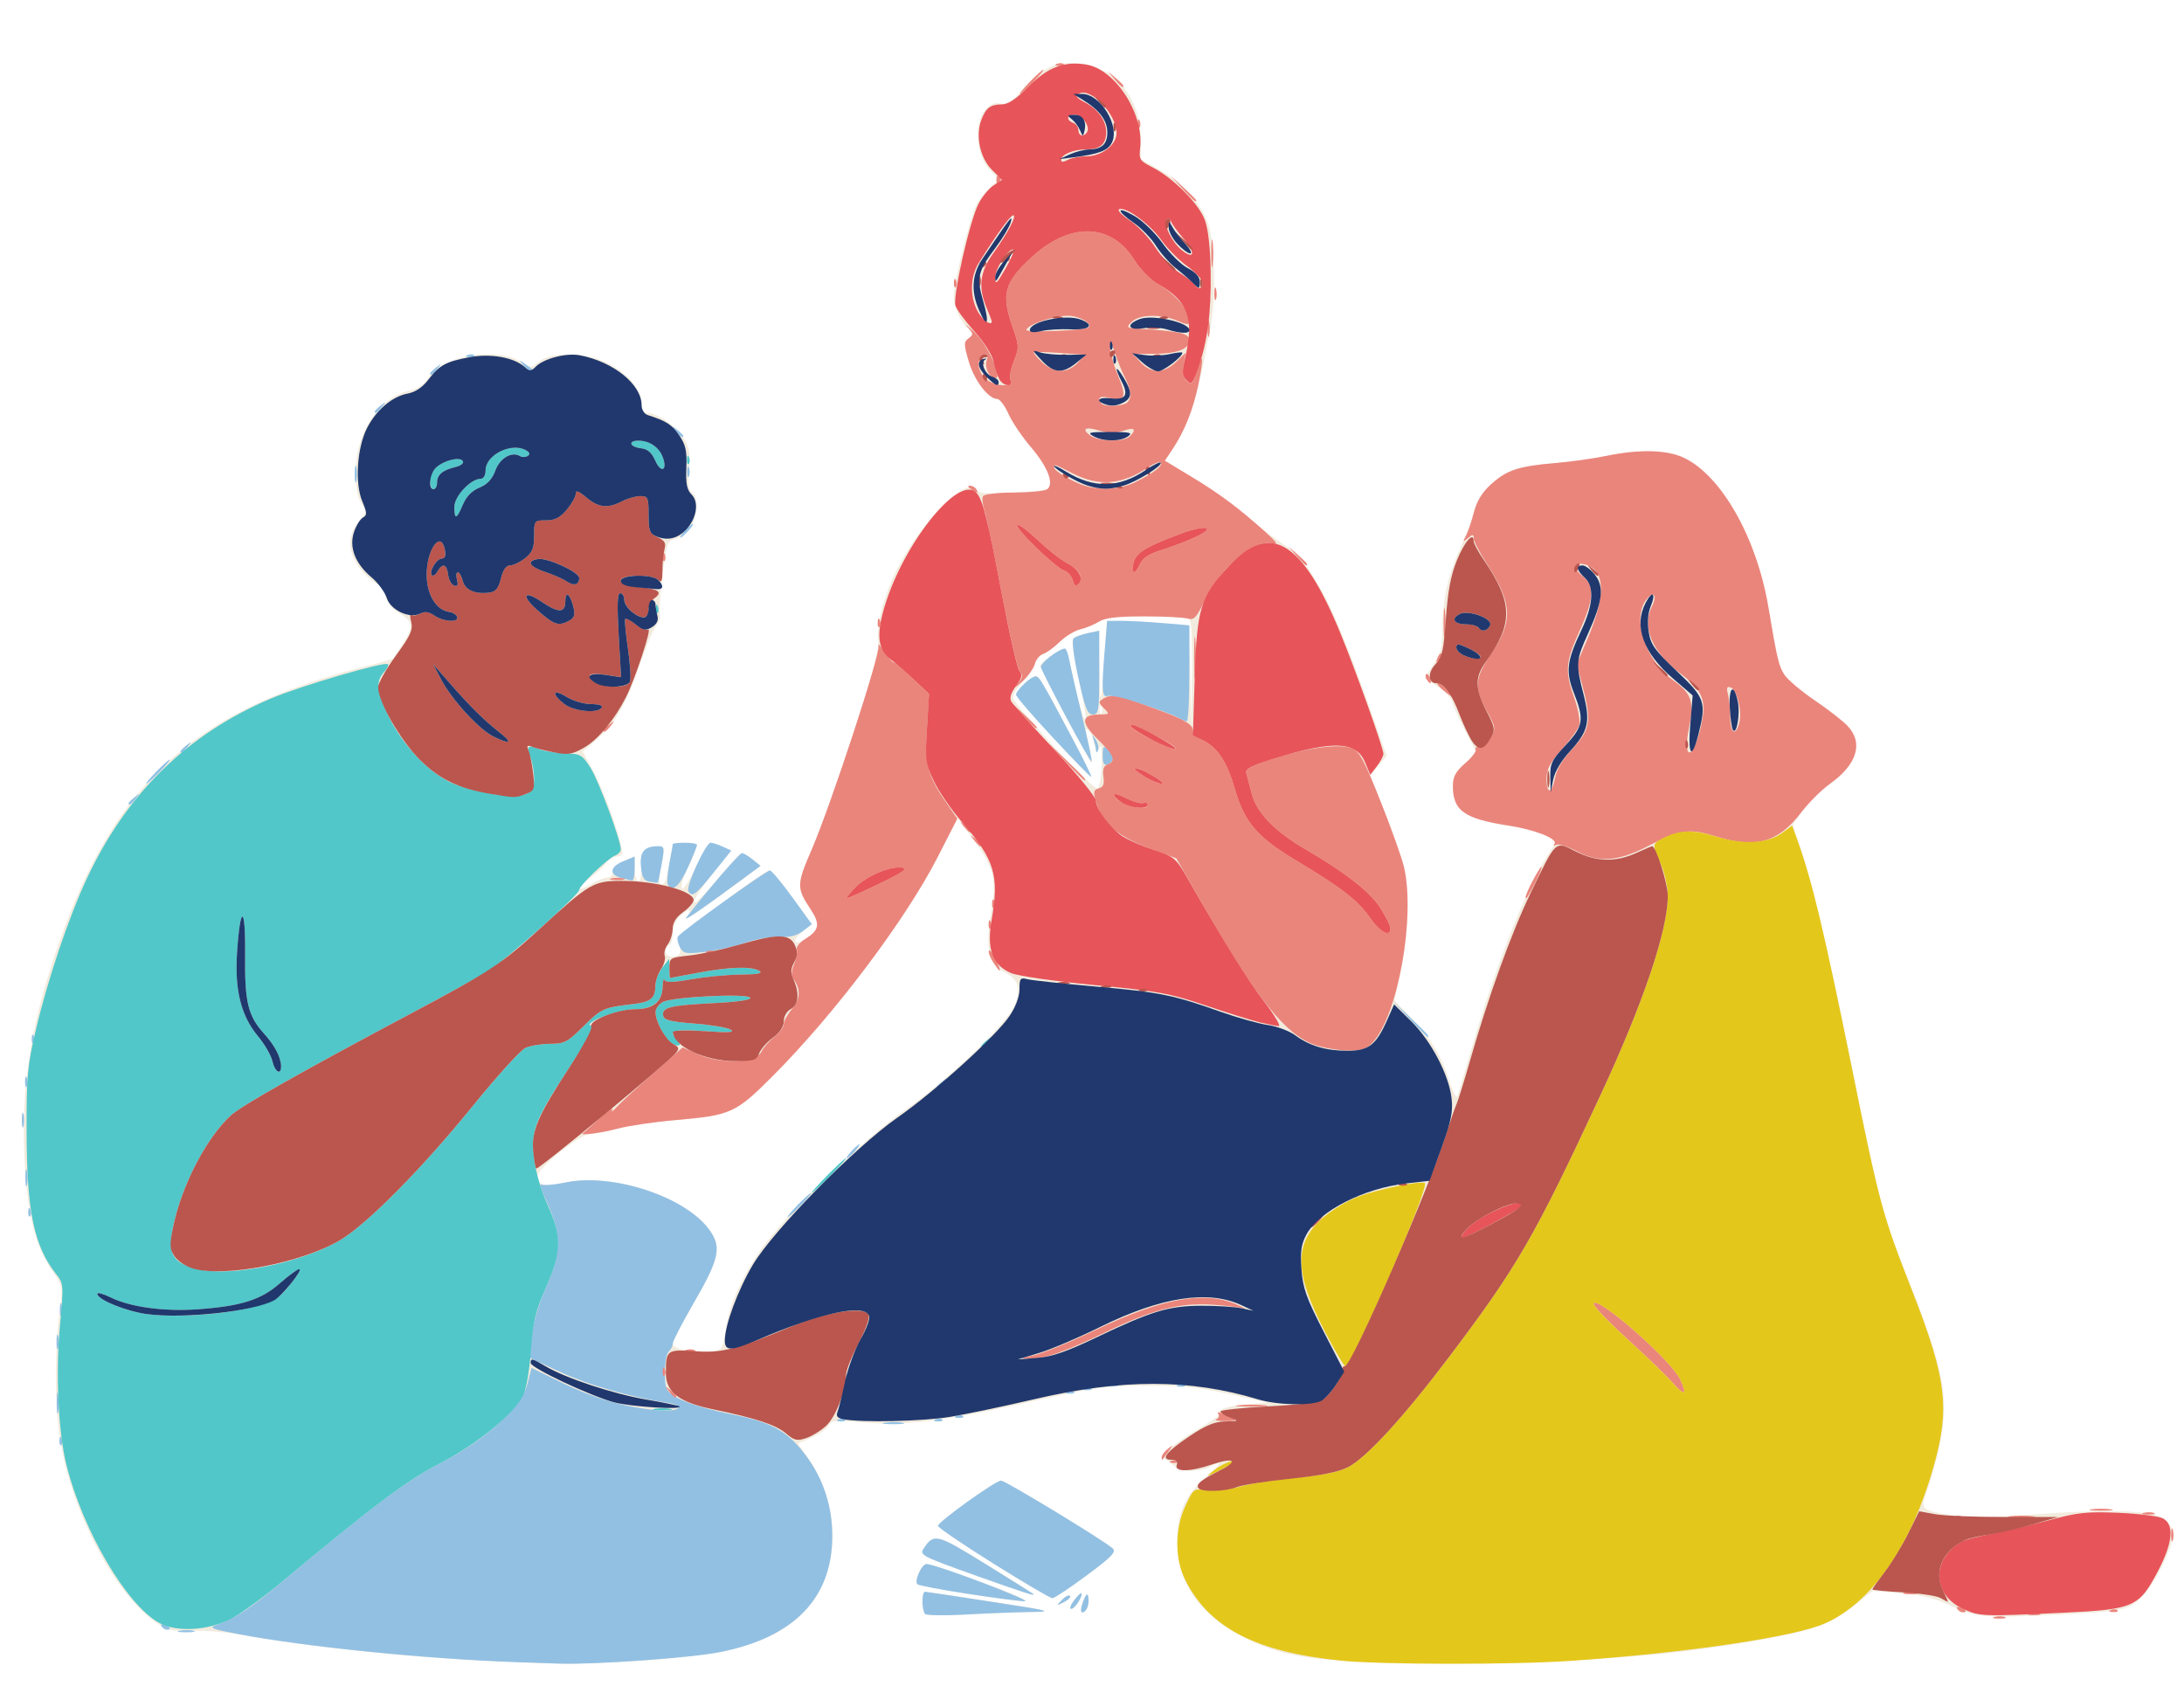 <?xml version="1.0" encoding="UTF-8" standalone="no"?>
<!-- Created with Inkscape (http://www.inkscape.org/) -->

<svg
   version="1.1"
   id="svg342"
   width="183.68"
   height="142.4"
   viewBox="0 0 183.68 142.4"
   sodipodi:docname="wuerfel.svg"
   inkscape:version="1.2.1 (9c6d41e410, 2022-07-14)"
   xmlns:inkscape="http://www.inkscape.org/namespaces/inkscape"
   xmlns:sodipodi="http://sodipodi.sourceforge.net/DTD/sodipodi-0.dtd"
   xmlns="http://www.w3.org/2000/svg"
   xmlns:svg="http://www.w3.org/2000/svg">
  <defs
     id="defs346" />
  <sodipodi:namedview
     id="namedview344"
     pagecolor="#ffffff"
     bordercolor="#000000"
     borderopacity="0.25"
     inkscape:showpageshadow="2"
     inkscape:pageopacity="0"
     inkscape:pagecheckerboard="0"
     inkscape:deskcolor="#d1d1d1"
     showgrid="false"
     inkscape:zoom="2.1451555"
     inkscape:cx="-33.564"
     inkscape:cy="110.24842"
     inkscape:window-width="1920"
     inkscape:window-height="1051"
     inkscape:window-x="-9"
     inkscape:window-y="-9"
     inkscape:window-maximized="1"
     inkscape:current-layer="g348" />
  <g
     inkscape:groupmode="layer"
     inkscape:label="Image"
     id="g348">
    <g
       id="g302"
       transform="matrix(1.102,0,0,1.102,-31.163,-66.951)">
      <path
         style="fill:#f2ebdd;stroke-width:0.265"
         d="m 76.925,187.511 c 7.1,-0.432 10.388,-1.392 12.683,-3.704 2.787,-2.807 2.955,-7.965 0.381,-11.706 l -0.804,-1.169 1.042,-0.46 c 0.573,-0.253 1.152,-0.665 1.286,-0.916 0.216,-0.404 0.508,-0.432 2.578,-0.244 3.17,0.287 6.246,-0.089 12.763,-1.56 4.918,-1.111 5.78,-1.231 8.886,-1.244 2.734,-0.011 4.036,0.12 6.35,0.639 l 2.91,0.654 -1.641,0.133 c -0.902,0.073 -1.789,0.282 -1.971,0.464 -0.182,0.182 -0.22,0.331 -0.085,0.331 0.135,0 -0.48,0.429 -1.366,0.953 -2.12,1.254 -3.242,2.212 -2.804,2.394 0.184,0.077 0.522,0.327 0.751,0.555 0.461,0.461 1.939,0.501 2.735,0.075 0.976,-0.522 0.896,-0.266 -0.211,0.682 -1.655,1.417 -2.27,2.766 -2.279,4.999 -0.013,3.211 1.756,5.7 5.27,7.417 3.226,1.576 5.531,1.843 15.888,1.84 10.449,-0.004 17.385,-0.564 24.707,-1.997 2.996,-0.586 4.323,-1.146 6.061,-2.556 l 1.135,-0.921 2.172,0.179 c 1.587,0.131 2.617,0.39 3.824,0.96 1.889,0.893 2.671,0.957 8.138,0.669 4.925,-0.26 5.291,-0.331 6.311,-1.227 0.99,-0.869 2.634,-4.192 2.505,-5.061 -0.047,-0.315 -0.383,-0.791 -0.747,-1.057 -0.842,-0.617 -4.464,-0.711 -10.319,-0.267 -2.972,0.225 -4.576,0.233 -5.828,0.028 -2.427,-0.398 -2.458,-0.431 -1.862,-1.998 0.276,-0.727 0.699,-2.269 0.941,-3.427 0.742,-3.559 0.315,-5.732 -2.528,-12.859 -1.832,-4.593 -2.142,-5.765 -4.081,-15.441 -1.596,-7.963 -3.233,-14.936 -4.087,-17.414 l -0.53,-1.539 0.689,-1.041 c 0.379,-0.573 1.263,-1.454 1.964,-1.957 1.521,-1.093 2.181,-2.023 2.181,-3.074 0,-0.978 -0.757,-1.8 -3.152,-3.425 -1.03,-0.699 -2.077,-1.581 -2.325,-1.96 -0.43,-0.656 -0.548,-1.153 -1.227,-5.176 -0.896,-5.308 -3.599,-10.064 -6.481,-11.403 -1.284,-0.597 -3.391,-0.643 -5.87,-0.13 -0.992,0.205 -2.756,0.453 -3.92,0.549 -1.164,0.097 -2.519,0.3 -3.011,0.452 -1.435,0.443 -2.824,1.881 -3.209,3.321 -0.185,0.691 -0.664,1.972 -1.065,2.845 -0.898,1.955 -1.314,3.874 -1.314,6.062 0,1.345 -0.129,1.86 -0.661,2.645 -0.364,0.536 -0.661,1.017 -0.661,1.069 0,0.052 0.429,0.347 0.953,0.656 0.524,0.309 1.021,0.827 1.105,1.151 0.084,0.324 0.543,1.341 1.021,2.26 l 0.869,1.671 -0.915,0.804 c -0.732,0.643 -0.915,0.998 -0.915,1.776 0,0.535 0.184,1.235 0.409,1.556 0.435,0.62 2.237,1.231 4.486,1.52 0.728,0.093 1.704,0.37 2.171,0.613 l 0.848,0.444 -0.827,1.322 c -1.636,2.616 -4.021,8.774 -5.781,14.927 -0.441,1.54 -0.866,2.979 -0.944,3.197 -0.083,0.23 -0.341,-0.233 -0.613,-1.102 -0.606,-1.934 -1.38,-3.212 -2.935,-4.851 l -1.255,-1.323 0.497,-2.381 c 0.604,-2.895 0.644,-6.104 0.102,-8.185 -0.222,-0.852 -0.875,-2.677 -1.451,-4.057 l -1.048,-2.508 0.649,-0.771 0.649,-0.771 -1.278,-3.628 c -2.821,-8.009 -4.507,-11.224 -6.545,-12.479 -0.601,-0.371 -1.911,-1.366 -2.91,-2.213 -0.999,-0.846 -2.804,-2.137 -4.01,-2.868 l -2.193,-1.329 0.559,-0.836 c 1.291,-1.931 1.997,-4.215 2.956,-9.567 0.427,-2.383 0.265,-6.655 -0.302,-7.951 -0.667,-1.525 -2.011,-2.956 -3.638,-3.874 l -1.405,-0.793 v -1.51 c 0,-3.11 -1.975,-5.572 -4.648,-5.794 -1.858,-0.154 -2.712,0.222 -4.214,1.852 -0.979,1.063 -1.351,1.301 -1.876,1.2 -0.482,-0.092 -0.8,0.058 -1.202,0.567 -0.812,1.029 -0.605,3.448 0.385,4.48 l 0.714,0.745 -0.689,0.644 c -0.379,0.354 -0.847,0.946 -1.039,1.315 -0.452,0.868 -1.716,5.986 -1.717,6.949 -2.6e-4,0.837 0.552,2.037 1.176,2.555 0.379,0.315 0.378,0.375 -0.015,0.662 -0.398,0.291 -0.399,0.43 -0.007,1.777 0.419,1.443 1.5,2.865 2.177,2.865 0.192,0 0.573,0.506 0.848,1.124 0.275,0.618 1.048,1.765 1.719,2.548 1.155,1.349 1.774,2.765 1.382,3.159 -0.098,0.099 -1.33,0.241 -2.737,0.315 -1.937,0.103 -2.612,0.052 -2.777,-0.21 -0.789,-1.251 -4.769,2.962 -6.444,6.821 -0.817,1.882 -1.214,3.593 -1.087,4.681 0.088,0.757 -0.387,2.533 -1.934,7.224 -1.128,3.421 -2.537,7.344 -3.131,8.718 -1.162,2.691 -1.167,2.929 -0.081,4.569 0.734,1.11 0.668,1.562 -0.327,2.213 -0.949,0.622 -1.206,0.219 -0.317,-0.495 l 0.727,-0.584 -1.482,-2.051 c -0.815,-1.128 -1.59,-2.051 -1.722,-2.051 -0.502,0 -7,4.956 -6.967,5.313 0.019,0.206 0.079,0.551 0.132,0.766 0.06,0.241 -0.13,0.425 -0.498,0.481 -0.615,0.094 -0.857,-0.547 -0.331,-0.872 0.146,-0.09 0.265,-0.509 0.265,-0.931 0,-0.448 0.24,-0.991 0.576,-1.304 0.667,-0.621 0.998,-0.505 0.454,0.16 -0.317,0.388 1.249,-0.697 4.765,-3.299 l 0.9,-0.666 -0.599,-0.485 c -0.329,-0.267 -0.703,-0.485 -0.831,-0.485 -0.128,0 -0.974,0.904 -1.881,2.009 -0.907,1.105 -1.693,1.876 -1.747,1.713 -0.054,-0.163 0.56,-1.111 1.364,-2.106 l 1.463,-1.81 -0.657,-0.299 c -0.361,-0.165 -0.778,-0.299 -0.926,-0.299 -0.148,0 -0.662,0.848 -1.142,1.885 -0.48,1.037 -0.954,1.755 -1.052,1.597 -0.098,-0.159 0.049,-0.739 0.327,-1.29 0.278,-0.551 0.588,-1.269 0.689,-1.597 0.167,-0.539 0.096,-0.595 -0.739,-0.595 -0.815,0 -0.941,0.093 -1.076,0.794 -0.084,0.437 -0.222,1.151 -0.307,1.587 -0.084,0.437 -0.263,0.794 -0.397,0.794 -0.291,0 -0.291,-0.297 -0.003,-1.786 0.201,-1.038 0.174,-1.124 -0.342,-1.12 -1.011,0.007 -1.341,0.419 -1.258,1.568 0.046,0.638 -0.038,1.073 -0.207,1.073 -0.157,0 -0.285,-0.417 -0.285,-0.927 v -0.927 l -0.86,0.358 c -0.515,0.214 -0.845,0.533 -0.823,0.795 0.02,0.243 -0.156,0.437 -0.397,0.438 -0.238,5.3e-4 -0.821,0.237 -1.294,0.525 -0.473,0.288 -0.86,0.429 -0.86,0.313 0,-0.116 0.387,-0.494 0.86,-0.84 0.473,-0.346 1.015,-0.844 1.206,-1.108 0.19,-0.264 0.511,-0.48 0.712,-0.48 0.201,0 0.423,-0.091 0.492,-0.203 0.207,-0.336 -1.278,-4.642 -2.169,-6.285 l -0.831,-1.535 1.058,-0.906 c 1.379,-1.18 2.275,-2.746 3.331,-5.817 0.472,-1.375 1.031,-2.697 1.241,-2.939 0.21,-0.242 0.326,-0.596 0.257,-0.787 -0.069,-0.191 0.02,-1.532 0.197,-2.979 0.294,-2.402 0.376,-2.645 0.934,-2.785 0.895,-0.225 1.471,-0.985 1.627,-2.147 0.097,-0.721 0.02,-1.121 -0.261,-1.354 -0.3,-0.249 -0.368,-0.705 -0.275,-1.841 0.099,-1.211 0.015,-1.682 -0.421,-2.373 -0.588,-0.933 -1.986,-1.913 -2.731,-1.915 -0.337,-7.93e-4 -0.463,-0.215 -0.463,-0.786 0,-1.086 -1.274,-2.455 -2.957,-3.179 -1.656,-0.712 -4.106,-0.664 -4.948,0.098 -0.485,0.439 -0.558,0.44 -1.191,0.026 -1.862,-1.22 -6.03,-0.595 -7.12,1.067 -0.365,0.556 -0.868,0.937 -1.37,1.038 -2.421,0.484 -4.202,3.105 -4.228,6.22 -0.01,1.198 0.123,1.964 0.418,2.414 0.41,0.627 0.401,0.696 -0.198,1.392 -0.913,1.061 -0.849,2.434 0.17,3.67 0.44,0.534 1.028,1.043 1.307,1.131 0.299,0.095 0.54,0.452 0.589,0.872 0.053,0.46 0.382,0.9 0.929,1.244 1.177,0.741 1.233,1.056 0.417,2.33 -0.392,0.612 -0.737,1.152 -0.767,1.2 -0.03,0.048 -0.987,0.321 -2.128,0.607 -12.508,3.137 -18.698,8.499 -22.95,19.884 -2.54,6.802 -3.438,12.196 -3.037,18.243 0.271,4.087 0.817,6.166 2.112,8.048 0.784,1.14 0.785,1.142 0.511,3.322 -0.352,2.81 -0.349,6.503 0.009,9.121 0.752,5.5 4.021,11.927 7.258,14.269 0.953,0.689 1.243,0.76 2.91,0.711 1.019,-0.03 2.745,0.118 3.836,0.329 3.095,0.598 9.769,1.385 14.42,1.701 3.926,0.267 5.637,0.351 9.79,0.482 0.873,0.028 3.527,-0.068 5.898,-0.212 z m 3.693,-23.738 c -0.603,-0.063 -0.992,-0.243 -0.992,-0.46 0,-0.196 0.719,-1.598 1.597,-3.116 1.923,-3.324 2.128,-4.209 1.265,-5.482 -1.752,-2.585 -7.428,-4.486 -11.082,-3.71 -1.631,0.346 -2.098,0.235 -2.098,-0.501 0,-0.615 3.25,-3.206 4.025,-3.21 0.333,-0.002 1.26,-0.181 2.06,-0.398 0.8,-0.217 2.765,-0.51 4.366,-0.65 4.345,-0.382 4.65,-0.52 7.549,-3.429 4.7,-4.716 10.092,-11.885 12.543,-16.677 l 1.514,-2.96 1.135,1.542 c 1.566,2.128 1.855,3.137 1.493,5.215 -0.567,3.254 -0.343,4.347 1.037,5.06 1.042,0.539 1.225,1.405 0.568,2.692 -0.749,1.468 -5.346,5.786 -8.419,7.907 -3.033,2.094 -9.188,8.102 -10.912,10.651 -1.482,2.191 -2.408,4.322 -2.599,5.982 -0.207,1.799 -0.277,1.834 -3.05,1.544 z m 28.11,-46.021 c -1.672,-1.807 -3.081,-3.472 -3.132,-3.699 -0.05,-0.228 0.264,-0.788 0.698,-1.246 0.434,-0.458 0.868,-1.094 0.964,-1.414 0.096,-0.32 0.386,-0.649 0.643,-0.73 0.258,-0.082 0.824,-0.497 1.259,-0.922 0.435,-0.425 1.141,-0.855 1.569,-0.955 0.428,-0.1 1.069,-0.364 1.424,-0.586 0.483,-0.303 1.396,-0.403 3.612,-0.397 1.631,0.005 3.096,0.089 3.256,0.188 0.194,0.12 0.271,1.508 0.232,4.199 l -0.059,4.019 -0.081,-3.864 -0.081,-3.864 -2.017,-0.171 c -1.11,-0.094 -2.524,-0.171 -3.143,-0.171 h -1.125 l -0.177,2.844 c -0.234,3.768 -0.357,3.974 -0.382,0.64 l -0.021,-2.733 -0.86,0.181 c -0.473,0.1 -0.972,0.286 -1.109,0.415 -0.154,0.145 0.007,1.348 0.422,3.157 0.369,1.608 0.586,2.975 0.483,3.039 -0.103,0.064 -0.464,-1.131 -0.803,-2.656 -0.338,-1.524 -0.682,-2.771 -0.764,-2.77 -0.336,0.002 -1.868,1.068 -1.868,1.3 0,0.235 3.63,7.145 3.904,7.43 0.127,0.133 -0.116,-1.287 -0.38,-2.216 -0.086,-0.301 -0.034,-0.43 0.132,-0.328 0.15,0.093 0.358,0.554 0.463,1.025 0.167,0.753 0.216,0.793 0.405,0.328 0.136,-0.335 0.197,0.124 0.168,1.251 -0.026,0.979 -0.17,1.828 -0.32,1.885 -0.15,0.058 -1.642,-1.373 -3.314,-3.18 z m 1.443,-0.552 c -2.417,-4.549 -2.582,-4.829 -2.861,-4.829 -0.347,0 -1.49,1.077 -1.49,1.404 0,0.256 5.502,6.269 5.736,6.269 0.069,0 -0.554,-1.28 -1.385,-2.844 z m 2.02,-2.337 c 0.013,-0.308 0.075,-0.371 0.16,-0.16 0.076,0.191 0.067,0.419 -0.021,0.507 -0.088,0.088 -0.15,-0.068 -0.139,-0.347 z m -5.313,68.92 c 1.855,-0.026 1.665,-0.077 -2.91,-0.782 -2.692,-0.414 -4.984,-0.759 -5.093,-0.767 -0.109,-0.007 -0.198,0.324 -0.198,0.737 0,0.412 0.089,0.843 0.198,0.958 0.109,0.114 1.508,0.135 3.109,0.045 1.601,-0.09 3.803,-0.176 4.895,-0.191 z m 4.396,-0.356 c 0.081,-0.21 0.107,-0.579 0.058,-0.821 -0.06,-0.296 -0.189,-0.172 -0.396,0.381 -0.178,0.474 -0.202,0.821 -0.058,0.821 0.137,0 0.316,-0.172 0.396,-0.381 z m -0.68,-0.435 c 0.42,-0.785 0.207,-0.835 -0.355,-0.084 -0.261,0.35 -0.355,0.636 -0.208,0.636 0.147,0 0.401,-0.248 0.563,-0.552 z m -0.657,-0.446 c -0.089,-0.089 -0.367,0.054 -0.618,0.317 -0.437,0.457 -0.43,0.464 0.161,0.161 0.34,-0.174 0.545,-0.389 0.457,-0.478 z m -6.631,-0.989 c -2.183,-0.783 -4.121,-1.43 -4.306,-1.438 -0.37,-0.016 -0.966,1.283 -0.708,1.543 0.185,0.187 7.009,1.27 8.189,1.299 0.449,0.011 -0.93,-0.599 -3.175,-1.404 z m 7.899,-0.566 c 1.925,-1.429 2.279,-1.798 1.984,-2.069 -0.633,-0.583 -8.185,-5.169 -8.512,-5.169 -0.426,0 -4.811,3.144 -4.811,3.45 0,0.267 8.306,5.522 8.731,5.525 0.146,8e-4 1.319,-0.781 2.608,-1.737 z m -4.085,1.398 c -0.061,-0.053 -1.706,-1.083 -3.656,-2.289 -3.698,-2.287 -3.913,-2.34 -4.692,-1.167 -0.328,0.494 -0.138,0.595 3.814,2.004 3.921,1.399 4.795,1.679 4.534,1.451 z"
         id="path318"
         sodipodi:nodetypes="csscsssssscsssssssssscsscssssssssssssscsssssssssssssssssscssssscssssscssscccsssscsssscsssssscsscsscssssssssssssscsssscssssscssssscssssssssssscssscsssssssssscsssssssssscsssssssssssssssssssscsssssccsssssscsssscsssssssscssccscsccscccsscssccscsscssscssssccsssssssssssscsssssscssssssssssssssssssssscssssss" />
      <path
         style="fill:#92c0e3;stroke-width:0.265"
         d="m 67.455,187.601 c -6.836,-0.249 -16.012,-1.181 -20.994,-2.134 -2.149,-0.411 -2.279,-0.47 -1.587,-0.722 1.438,-0.525 2.518,-1.241 4.936,-3.271 6.691,-5.617 9.522,-7.736 12.117,-9.069 3.426,-1.76 6.134,-4.242 6.608,-6.058 l 0.311,-1.191 2.281,1.108 c 2.452,1.19 4.686,1.849 7.147,2.106 1.776,0.186 2.559,-0.306 0.896,-0.563 -2.767,-0.427 -6.002,-1.357 -8.109,-2.332 l -2.347,-1.086 0.141,-1.6 c 0.09,-1.017 0.495,-2.406 1.113,-3.81 1.16,-2.637 1.17,-4.047 0.044,-6.474 -0.393,-0.847 -0.582,-1.458 -0.42,-1.358 0.162,0.1 0.978,0.037 1.814,-0.141 3.654,-0.775 9.331,1.125 11.082,3.71 0.863,1.274 0.659,2.159 -1.265,5.482 -0.878,1.518 -1.597,2.903 -1.597,3.079 0,0.175 -0.139,0.458 -0.309,0.628 -0.34,0.34 -0.422,2.432 -0.114,2.93 0.39,0.631 2.206,1.318 4.907,1.855 3.139,0.624 4.343,1.312 5.784,3.302 1.249,1.725 1.903,3.78 1.903,5.981 0,4.724 -2.883,7.723 -8.522,8.864 -2.151,0.435 -9.56,0.972 -12.248,0.887 -0.873,-0.028 -2.48,-0.083 -3.572,-0.122 z m -25.463,-2.391 c 0.329,-0.063 0.805,-0.061 1.058,0.005 0.253,0.066 -0.016,0.118 -0.598,0.115 -0.582,-0.003 -0.789,-0.057 -0.46,-0.12 z m -1.39,-0.339 c -0.093,-0.15 0.014,-0.194 0.249,-0.104 0.458,0.176 0.542,0.366 0.162,0.366 -0.137,0 -0.322,-0.118 -0.411,-0.262 z m 58.273,-0.941 c -0.109,-0.114 -0.198,-0.545 -0.198,-0.958 0,-0.412 0.089,-0.744 0.198,-0.737 0.109,0.007 2.401,0.352 5.093,0.767 4.575,0.704 4.765,0.755 2.91,0.782 -1.091,0.015 -3.294,0.102 -4.895,0.191 -1.601,0.09 -3,0.069 -3.109,-0.045 z M 110.936,182.988 c 0.207,-0.553 0.337,-0.678 0.396,-0.381 0.113,0.56 -0.13,1.202 -0.454,1.202 -0.144,0 -0.12,-0.347 0.058,-0.821 z m -0.697,-0.079 c 0.261,-0.35 0.515,-0.598 0.563,-0.552 0.165,0.158 -0.503,1.187 -0.771,1.187 -0.147,0 -0.054,-0.286 0.208,-0.636 z m -0.92,-0.045 c 0.251,-0.263 0.529,-0.406 0.618,-0.317 0.089,0.089 -0.117,0.304 -0.457,0.478 -0.591,0.303 -0.598,0.296 -0.161,-0.161 z m -7.249,-0.48 c -1.99,-0.307 -3.69,-0.632 -3.778,-0.721 -0.258,-0.26 0.339,-1.559 0.708,-1.543 0.774,0.034 8.213,2.86 7.481,2.842 -0.437,-0.011 -2.422,-0.271 -4.411,-0.578 z M 104.1,180.088 c -2.328,-1.452 -4.233,-2.75 -4.233,-2.883 0,-0.305 4.385,-3.45 4.811,-3.45 0.327,0 7.879,4.586 8.512,5.169 0.295,0.271 -0.059,0.64 -1.984,2.069 -1.289,0.956 -2.462,1.738 -2.608,1.737 -0.146,-7.9e-4 -2.17,-1.19 -4.498,-2.642 z m -1.514,0.851 c -3.951,-1.41 -4.142,-1.51 -3.814,-2.004 0.779,-1.174 0.995,-1.12 4.692,1.167 1.95,1.206 3.595,2.236 3.656,2.289 0.261,0.227 -0.613,-0.052 -4.534,-1.451 z m -69.771,-10.249 c 0.013,-0.308 0.075,-0.371 0.16,-0.16 0.076,0.191 0.067,0.419 -0.021,0.507 -0.088,0.088 -0.15,-0.068 -0.139,-0.347 z m 63.02,-1.358 c 0.402,-0.061 0.997,-0.059 1.323,0.004 0.325,0.063 -0.004,0.113 -0.731,0.111 -0.728,-0.002 -0.994,-0.053 -0.592,-0.114 z m -3.559,-0.255 c 0.191,-0.076 0.419,-0.067 0.507,0.021 0.088,0.088 -0.068,0.15 -0.347,0.139 -0.308,-0.013 -0.371,-0.075 -0.16,-0.16 z m 7.408,0 c 0.191,-0.076 0.419,-0.067 0.507,0.021 0.088,0.088 -0.068,0.15 -0.347,0.139 -0.308,-0.013 -0.371,-0.075 -0.16,-0.16 z M 32.606,167.802 c 0.002,-0.728 0.053,-0.994 0.114,-0.592 0.061,0.402 0.059,0.997 -0.004,1.323 -0.063,0.325 -0.113,-0.004 -0.111,-0.731 z m 68.666,1.01 c 0.191,-0.076 0.419,-0.067 0.507,0.021 0.088,0.088 -0.068,0.15 -0.347,0.139 -0.308,-0.013 -0.371,-0.075 -0.16,-0.16 z m 8.467,-1.852 c 0.191,-0.076 0.419,-0.067 0.507,0.021 0.088,0.088 -0.068,0.15 -0.347,0.139 -0.308,-0.013 -0.371,-0.075 -0.16,-0.16 z m 1.323,-0.265 c 0.191,-0.076 0.419,-0.067 0.507,0.021 0.088,0.088 -0.068,0.15 -0.347,0.139 -0.308,-0.013 -0.371,-0.075 -0.16,-0.16 z m 1.708,-0.267 c 0.257,-0.067 0.615,-0.063 0.794,0.01 0.179,0.072 -0.032,0.127 -0.468,0.122 -0.437,-0.005 -0.583,-0.065 -0.326,-0.132 z m 5.435,0.003 c 0.191,-0.076 0.419,-0.067 0.507,0.021 0.088,0.088 -0.068,0.15 -0.347,0.139 -0.308,-0.013 -0.371,-0.075 -0.16,-0.16 z m -85.614,-3.259 c 0,-0.509 0.054,-0.718 0.121,-0.463 0.067,0.255 0.067,0.671 0,0.926 -0.067,0.255 -0.121,0.046 -0.121,-0.463 z m 0.255,-2.514 c 0.005,-0.437 0.065,-0.583 0.132,-0.326 0.067,0.257 0.063,0.615 -0.01,0.794 -0.072,0.179 -0.127,-0.032 -0.122,-0.468 z m -2.412,-7.43 c 0.013,-0.308 0.075,-0.371 0.16,-0.16 0.076,0.191 0.067,0.419 -0.021,0.507 -0.088,0.088 -0.15,-0.068 -0.139,-0.347 z m 58.717,-0.507 c 0.494,-0.509 0.957,-0.926 1.03,-0.926 0.073,0 -0.272,0.417 -0.765,0.926 -0.494,0.509 -0.957,0.926 -1.03,0.926 -0.073,0 0.272,-0.417 0.765,-0.926 z m -58.935,-2.117 c 0.003,-0.582 0.057,-0.789 0.12,-0.46 0.063,0.329 0.061,0.805 -0.005,1.058 -0.066,0.253 -0.118,-0.016 -0.115,-0.598 z m 63.036,-1.984 c 0.263,-0.291 0.538,-0.529 0.611,-0.529 0.073,0 -0.083,0.238 -0.347,0.529 -0.263,0.291 -0.538,0.529 -0.611,0.529 -0.073,0 0.083,-0.238 0.347,-0.529 z m -63.306,-2.381 c 0,-0.509 0.054,-0.718 0.121,-0.463 0.067,0.255 0.067,0.671 0,0.926 -0.067,0.255 -0.121,0.046 -0.121,-0.463 z m 0.245,-2.91 c 0,-0.364 0.06,-0.513 0.133,-0.331 0.073,0.182 0.073,0.48 0,0.661 -0.073,0.182 -0.133,0.033 -0.133,-0.331 z m 69.544,0.429 c 0,-0.055 0.208,-0.263 0.463,-0.463 0.42,-0.329 0.429,-0.32 0.1,0.1 -0.346,0.441 -0.563,0.581 -0.563,0.363 z m -69.035,-3.759 c 0.013,-0.308 0.075,-0.371 0.16,-0.16 0.076,0.191 0.067,0.419 -0.021,0.507 -0.088,0.088 -0.15,-0.068 -0.139,-0.347 z m 105.141,-1.499 -1.313,-1.389 1.389,1.313 c 1.291,1.22 1.51,1.465 1.313,1.465 -0.042,0 -0.667,-0.625 -1.389,-1.389 z M 80.165,133.028 c -0.164,-0.307 -0.232,-0.667 -0.15,-0.799 0.219,-0.354 6.741,-5.04 7.015,-5.04 0.129,0 0.903,0.923 1.72,2.051 l 1.486,2.051 -0.677,0.516 c -0.472,0.36 -1.017,0.496 -1.8,0.451 -0.617,-0.036 -1.784,0.164 -2.592,0.444 -0.808,0.28 -2.198,0.594 -3.087,0.697 -1.476,0.171 -1.643,0.139 -1.916,-0.37 z m 0.518,-2.286 c 1.585,-2.044 4.035,-4.876 4.219,-4.876 0.122,0 0.492,0.218 0.821,0.485 l 0.599,0.485 -0.9,0.666 c -3.657,2.707 -5.079,3.679 -4.738,3.239 z m 0.128,-1.974 c -0.21,-0.339 1.333,-3.696 1.699,-3.696 0.146,0 0.561,0.134 0.921,0.298 l 0.655,0.298 -1.351,1.686 c -1.374,1.715 -1.623,1.898 -1.923,1.413 z m -1.565,-0.493 c -0.08,-0.13 -0.028,-0.861 0.117,-1.624 0.145,-0.763 0.263,-1.43 0.263,-1.483 0,-0.053 0.417,-0.096 0.926,-0.096 0.509,0 0.926,0.074 0.926,0.165 0,0.091 -0.314,0.865 -0.698,1.72 -0.646,1.44 -1.177,1.896 -1.534,1.318 z m -1.38,-0.231 c -0.451,-0.073 -0.59,-0.312 -0.67,-1.156 -0.107,-1.126 0.254,-1.551 1.318,-1.551 0.471,0 0.491,0.106 0.259,1.389 -0.138,0.764 -0.271,1.394 -0.295,1.4 -0.024,0.006 -0.299,-0.031 -0.612,-0.081 z M 75.657,127.746 c -0.919,-0.256 -0.826,-0.848 0.198,-1.266 l 0.86,-0.351 v 0.927 c 0,0.51 -0.089,0.915 -0.198,0.9 -0.109,-0.015 -0.496,-0.109 -0.86,-0.21 z m -37.571,-5.684 c 0,-0.055 0.208,-0.263 0.463,-0.463 0.42,-0.329 0.429,-0.32 0.1,0.1 -0.346,0.441 -0.563,0.581 -0.563,0.363 z m 2.117,-2.414 c 0.494,-0.509 0.957,-0.926 1.03,-0.926 0.073,0 -0.272,0.417 -0.765,0.926 -0.494,0.509 -0.957,0.926 -1.03,0.926 -0.073,0 0.272,-0.417 0.765,-0.926 z m 68.422,-2.611 c -1.543,-1.654 -2.805,-3.122 -2.805,-3.261 0,-0.327 1.143,-1.404 1.49,-1.404 0.279,0 0.445,0.28 2.861,4.829 0.831,1.564 1.454,2.844 1.385,2.844 -0.069,0 -1.388,-1.353 -2.931,-3.008 z m 3.809,1.379 c 0,-0.697 0.059,-0.769 0.397,-0.488 0.218,0.181 0.397,0.481 0.397,0.666 0,0.185 -0.179,0.405 -0.397,0.488 -0.3,0.115 -0.397,-0.047 -0.397,-0.666 z m -2.784,-2.924 c -1.015,-1.904 -1.884,-3.62 -1.93,-3.813 -0.073,-0.305 1.37,-1.42 1.841,-1.423 0.093,-5.3e-4 0.251,0.445 0.352,0.991 0.101,0.546 0.537,2.464 0.971,4.262 0.433,1.799 0.748,3.309 0.7,3.357 -0.048,0.048 -0.918,-1.471 -1.933,-3.375 z m -67.595,2.601 c 0,-0.055 0.208,-0.263 0.463,-0.463 0.42,-0.329 0.429,-0.32 0.1,0.1 -0.346,0.441 -0.563,0.581 -0.563,0.363 z m 69.871,-0.077 c -0.011,-0.17 -0.089,-0.527 -0.173,-0.794 -0.145,-0.461 -0.137,-0.461 0.151,-0.012 0.167,0.26 0.245,0.617 0.173,0.794 -0.094,0.232 -0.136,0.235 -0.151,0.012 z m 6.325,-2.455 c -0.911,-0.534 -5.07,-1.831 -5.429,-1.694 -0.449,0.172 -0.488,-0.496 -0.217,-3.704 l 0.171,-2.024 h 1.112 c 0.612,0 2.023,0.077 3.136,0.171 l 2.024,0.171 v 3.665 c 0,2.016 -0.089,3.662 -0.198,3.657 -0.109,-0.004 -0.379,-0.114 -0.599,-0.243 z m -7.672,-3.067 c -0.365,-1.663 -0.515,-2.88 -0.371,-3.015 0.133,-0.124 0.628,-0.308 1.101,-0.408 l 0.86,-0.181 v 3.196 c 0,2.932 -0.04,3.196 -0.489,3.196 -0.406,0 -0.593,-0.474 -1.101,-2.788 z M 80.552,101.259 c 0.263,-0.291 0.538,-0.529 0.611,-0.529 0.073,0 -0.083,0.238 -0.347,0.529 -0.263,0.291 -0.538,0.529 -0.611,0.529 -0.073,0 0.083,-0.238 0.347,-0.529 z M 55.351,96.894 c 0.003,-0.582 0.057,-0.789 0.12,-0.46 0.063,0.329 0.061,0.805 -0.005,1.058 -0.066,0.253 -0.118,-0.016 -0.115,-0.598 z m 25.375,-0.132 c 0,-0.364 0.06,-0.513 0.133,-0.331 0.073,0.182 0.073,0.48 0,0.661 -0.073,0.182 -0.133,0.033 -0.133,-0.331 z m -0.869,-3.109 c -0.329,-0.42 -0.32,-0.429 0.1,-0.1 0.255,0.2 0.463,0.408 0.463,0.463 0,0.218 -0.217,0.078 -0.563,-0.363 z m -22.985,-1.489 c 0,-0.055 0.208,-0.263 0.463,-0.463 0.42,-0.329 0.429,-0.32 0.1,0.1 -0.346,0.441 -0.563,0.581 -0.563,0.363 z m 4.233,-2.91 c 0,-0.055 0.208,-0.263 0.463,-0.463 0.42,-0.329 0.429,-0.32 0.1,0.1 -0.346,0.441 -0.563,0.581 -0.563,0.363 z m 7.11,-0.628 c -0.336,-0.428 -0.323,-0.434 0.166,-0.075 0.291,0.213 0.579,0.422 0.639,0.463 0.061,0.041 -0.014,0.075 -0.166,0.075 -0.152,0 -0.44,-0.208 -0.639,-0.463 z m -4.249,-0.776 c 0.191,-0.076 0.419,-0.067 0.507,0.021 0.088,0.088 -0.068,0.15 -0.347,0.139 -0.308,-0.013 -0.371,-0.075 -0.16,-0.16 z"
         id="path316" />
      <path
         style="fill:#ea857c;stroke-width:0.265"
         d="m 180.503,184.155 c 0.257,-0.067 0.615,-0.063 0.794,0.01 0.179,0.072 -0.032,0.127 -0.468,0.122 -0.437,-0.005 -0.583,-0.065 -0.326,-0.132 z m 2.646,-0.265 c 0.257,-0.067 0.615,-0.063 0.794,0.01 0.179,0.072 -0.032,0.127 -0.468,0.122 -0.437,-0.005 -0.583,-0.065 -0.326,-0.132 z m -5.493,-0.343 c -0.093,-0.15 0.013,-0.194 0.249,-0.104 0.458,0.176 0.542,0.366 0.162,0.366 -0.137,0 -0.322,-0.118 -0.411,-0.262 z m 11.722,0.081 c 0.191,-0.076 0.419,-0.067 0.507,0.021 0.088,0.088 -0.068,0.15 -0.347,0.139 -0.308,-0.013 -0.371,-0.075 -0.16,-0.16 z m -15.759,-1.325 c 0.255,-0.067 0.671,-0.067 0.926,0 0.255,0.067 0.046,0.121 -0.463,0.121 -0.509,0 -0.718,-0.054 -0.463,-0.121 z m 20.358,-4.448 c 0.005,-0.437 0.065,-0.583 0.132,-0.326 0.067,0.257 0.063,0.615 -0.01,0.794 -0.072,0.179 -0.127,-0.032 -0.122,-0.468 z m -16.505,-1.371 c 0.191,-0.076 0.419,-0.067 0.507,0.021 0.088,0.088 -0.068,0.15 -0.347,0.139 -0.308,-0.013 -0.371,-0.075 -0.16,-0.16 z m 4.217,-0.011 c 0.473,-0.059 1.247,-0.059 1.72,0 0.473,0.059 0.086,0.107 -0.86,0.107 -0.946,0 -1.333,-0.048 -0.86,-0.107 z m 10.191,-0.257 c 0.257,-0.067 0.615,-0.063 0.794,0.01 0.179,0.072 -0.032,0.127 -0.468,0.122 -0.437,-0.005 -0.583,-0.065 -0.326,-0.132 z m -3.974,-0.271 c 0.4,-0.061 1.055,-0.061 1.455,0 0.4,0.061 0.073,0.11 -0.728,0.11 -0.8,0 -1.128,-0.05 -0.728,-0.11 z m -70.23,-3.695 c 0.191,-0.076 0.419,-0.067 0.507,0.021 0.088,0.088 -0.068,0.15 -0.347,0.139 -0.308,-0.013 -0.371,-0.075 -0.16,-0.16 z m -0.744,-0.272 c 0,-0.152 0.208,-0.44 0.463,-0.639 0.428,-0.336 0.434,-0.323 0.075,0.166 -0.213,0.291 -0.422,0.579 -0.463,0.639 -0.041,0.061 -0.075,-0.014 -0.075,-0.166 z m 4.169,-2.898 c 0.183,-0.074 0.258,-0.255 0.167,-0.402 -0.111,-0.179 -7.9e-4,-0.183 0.329,-0.013 0.272,0.14 0.674,0.321 0.892,0.402 0.218,0.081 -0.079,0.147 -0.661,0.147 -0.582,0 -0.909,-0.06 -0.726,-0.134 z m 1.718,-1.075 c 0.546,-0.057 1.439,-0.057 1.984,0 0.546,0.057 0.099,0.104 -0.992,0.104 -1.091,0 -1.538,-0.047 -0.992,-0.104 z m -43.492,-1.064 c -0.329,-0.42 -0.32,-0.429 0.1,-0.1 0.255,0.2 0.463,0.408 0.463,0.463 0,0.218 -0.217,0.078 -0.563,-0.363 z m 76.556,-0.703 c -0.444,-0.505 -2.006,-2.012 -3.471,-3.348 -1.465,-1.336 -2.597,-2.537 -2.516,-2.669 0.344,-0.556 5.909,4.328 6.607,5.798 0.584,1.231 0.343,1.316 -0.62,0.218 z m -77.03,-0.841 c 0.013,-0.308 0.075,-0.371 0.16,-0.16 0.076,0.191 0.067,0.419 -0.021,0.507 -0.088,0.088 -0.15,-0.068 -0.139,-0.347 z m 28.271,-1.192 c 0.644,-0.126 2.809,-1.011 4.811,-1.966 5.209,-2.485 8.461,-3.027 10.951,-1.825 0.437,0.211 0.556,0.303 0.265,0.204 -0.291,-0.098 -1.372,-0.231 -2.403,-0.295 -2.463,-0.153 -4.547,0.386 -8.048,2.084 -3.134,1.52 -4.794,2.092 -5.953,2.054 -0.642,-0.021 -0.569,-0.07 0.378,-0.256 z M 80.618,163.79 c 0.182,-0.073 0.48,-0.073 0.661,0 0.182,0.073 0.033,0.133 -0.331,0.133 -0.364,0 -0.513,-0.06 -0.331,-0.133 z m -7.845,-16.56 c 0.063,-0.036 0.636,-0.542 1.274,-1.124 0.638,-0.582 1.072,-0.88 0.965,-0.661 -0.107,0.218 0.025,0.147 0.292,-0.159 0.267,-0.306 1.519,-1.464 2.781,-2.574 l 2.295,-2.017 1.211,0.536 c 1.71,0.756 4.374,0.64 4.796,-0.209 0.16,-0.323 0.61,-0.838 0.999,-1.144 0.389,-0.306 0.707,-0.739 0.707,-0.962 0,-0.223 0.287,-0.747 0.639,-1.164 0.639,-0.76 0.668,-1.548 0.085,-2.294 -0.171,-0.219 -0.149,-0.595 0.065,-1.111 0.178,-0.429 0.271,-0.935 0.207,-1.125 -0.064,-0.189 0.226,-0.553 0.644,-0.809 1.075,-0.657 1.161,-1.128 0.414,-2.257 -1.085,-1.64 -1.081,-1.878 0.081,-4.569 1.474,-3.411 5.274,-15.008 5.096,-15.552 -0.079,-0.242 0.106,-0.053 0.41,0.42 0.304,0.473 0.644,0.86 0.756,0.86 0.111,8e-5 0.764,0.546 1.45,1.214 l 1.248,1.214 -0.16,2.442 c -0.185,2.817 0.044,3.753 1.397,5.72 l 0.914,1.328 -1.501,2.934 c -2.438,4.767 -7.84,11.946 -12.53,16.651 -2.899,2.909 -3.204,3.048 -7.549,3.429 -1.601,0.141 -3.565,0.433 -4.366,0.65 -1.218,0.331 -3.007,0.559 -2.62,0.335 z m 22.647,-19.048 c 1.803,-0.868 2.188,-1.143 1.701,-1.214 -0.928,-0.134 -2.744,0.645 -3.608,1.547 -0.416,0.434 -0.681,0.789 -0.59,0.789 0.092,0 1.215,-0.505 2.497,-1.123 z m 33.169,12.307 c -2.212,-0.781 -4.414,-3.536 -8.42,-10.534 l -2.114,-3.693 -1.841,-0.683 c -2.703,-1.002 -3.813,-1.956 -4.316,-3.709 -0.197,-0.685 -0.157,-0.843 0.234,-0.946 0.351,-0.092 0.441,-0.318 0.357,-0.895 -0.079,-0.541 0.015,-0.822 0.313,-0.936 0.676,-0.259 0.507,-0.685 -0.764,-1.934 -1.314,-1.291 -1.257,-1.877 0.184,-1.877 0.709,0 0.742,-0.038 0.364,-0.416 -0.526,-0.526 -0.522,-0.567 0.086,-0.893 0.38,-0.203 1.066,-0.073 2.819,0.534 2.905,1.007 3.823,1.478 3.823,1.965 0,0.211 0.347,0.563 0.77,0.782 1.167,0.603 1.83,1.62 2.451,3.759 0.727,2.501 1.721,3.656 4.661,5.413 3.416,2.042 4.739,3.066 5.63,4.36 0.771,1.12 1.569,1.537 1.569,0.819 0,-0.19 -0.345,-0.89 -0.768,-1.555 -0.774,-1.221 -2.694,-2.726 -5.696,-4.466 -2.335,-1.353 -3.746,-2.801 -4.11,-4.217 -0.168,-0.655 -0.36,-1.379 -0.426,-1.608 -0.093,-0.324 0.403,-0.582 2.199,-1.146 2.646,-0.832 4.926,-1.118 5.89,-0.74 0.54,0.212 0.938,0.958 2.169,4.072 0.829,2.097 1.63,4.343 1.779,4.991 0.878,3.811 -0.476,11.343 -2.41,13.401 -0.459,0.489 -0.839,0.606 -1.916,0.589 -0.739,-0.011 -1.872,-0.208 -2.519,-0.436 z m -12.714,-18.32 c 0,-0.141 -0.15,-0.199 -0.333,-0.128 -0.183,0.07 -0.785,-0.103 -1.338,-0.384 -0.584,-0.298 -0.962,-0.382 -0.903,-0.202 0.229,0.695 2.574,1.346 2.574,0.715 z m 0.293,-2.267 c -0.639,-0.365 -1.218,-0.609 -1.287,-0.54 -0.178,0.178 1.577,1.21 2.052,1.207 0.218,-10e-4 -0.126,-0.301 -0.766,-0.667 z m 0.501,-2.901 c -1.715,-0.898 -2.462,-1.157 -1.971,-0.684 0.466,0.449 2.84,1.61 3.267,1.597 0.233,-0.007 -0.35,-0.418 -1.296,-0.913 z m -12.586,17.206 c -0.235,-0.359 -0.387,-0.76 -0.337,-0.891 0.05,-0.131 0.284,0.163 0.521,0.653 0.505,1.049 0.42,1.159 -0.184,0.238 z m -21.875,-0.845 c 0.182,-0.073 0.48,-0.073 0.661,0 0.182,0.073 0.033,0.133 -0.331,0.133 -0.364,0 -0.513,-0.06 -0.331,-0.133 z m 21.518,-2.096 c 0.013,-0.308 0.075,-0.371 0.16,-0.16 0.076,0.191 0.067,0.419 -0.021,0.507 -0.088,0.088 -0.15,-0.068 -0.139,-0.347 z m 0.265,-1.587 c 0.013,-0.308 0.075,-0.371 0.16,-0.16 0.076,0.191 0.067,0.419 -0.021,0.507 -0.088,0.088 -0.15,-0.068 -0.139,-0.347 z m 40.725,-0.474 c 0,-0.286 1.051,-2.283 1.201,-2.283 0.073,0 -0.123,0.506 -0.435,1.124 -0.613,1.216 -0.767,1.448 -0.767,1.158 z m -69.784,-1.407 c 0.255,-0.067 0.671,-0.067 0.926,0 0.255,0.067 0.046,0.121 -0.463,0.121 -0.509,0 -0.718,-0.054 -0.463,-0.121 z m 73.677,-2.074 c -0.696,-0.371 -1.399,-0.592 -1.562,-0.491 -0.166,0.102 -0.223,0.065 -0.13,-0.086 0.244,-0.395 -1.542,-1.089 -3.623,-1.407 -3.26,-0.499 -4.134,-1.131 -4.134,-2.991 0,-0.718 0.203,-1.094 0.939,-1.741 0.517,-0.454 0.875,-0.929 0.797,-1.056 -0.079,-0.127 0.056,-0.215 0.299,-0.195 0.243,0.02 0.629,-0.295 0.857,-0.7 0.393,-0.698 0.377,-0.805 -0.313,-2.051 -0.972,-1.756 -0.921,-2.483 0.3,-4.28 1.736,-2.555 1.684,-3.889 -0.27,-6.911 -0.562,-0.87 -1.022,-1.757 -1.022,-1.97 0,-0.331 -0.065,-0.335 -0.439,-0.025 -0.393,0.325 -0.409,0.308 -0.152,-0.166 0.158,-0.291 0.431,-1.095 0.606,-1.786 0.222,-0.876 0.619,-1.528 1.308,-2.151 1.199,-1.084 2.133,-1.393 4.895,-1.622 1.164,-0.097 2.928,-0.344 3.92,-0.549 2.478,-0.514 4.586,-0.467 5.87,0.13 2.881,1.339 5.584,6.095 6.481,11.403 0.679,4.023 0.797,4.519 1.227,5.176 0.249,0.379 1.295,1.261 2.325,1.96 1.03,0.699 2.161,1.581 2.513,1.96 1.206,1.301 0.697,2.932 -1.377,4.41 -0.613,0.437 -1.595,1.417 -2.182,2.178 -1.798,2.33 -3.478,2.785 -6.634,1.795 -1.904,-0.597 -2.639,-0.483 -5.086,0.785 -2.245,1.164 -3.745,1.27 -5.413,0.382 z m -1.65,-5.614 c 0.12,-0.642 0.597,-1.43 1.352,-2.238 1.342,-1.435 1.446,-2.115 0.734,-4.798 l -0.433,-1.631 0.843,-1.977 c 1.413,-3.314 1.337,-5.228 -0.224,-5.636 -0.837,-0.219 -0.936,0.295 -0.172,0.896 0.939,0.739 0.883,1.71 -0.242,4.204 -1.073,2.376 -1.122,3.032 -0.386,5.126 0.297,0.844 0.465,1.771 0.373,2.059 -0.091,0.288 -0.691,1.115 -1.333,1.838 -0.903,1.016 -1.167,1.522 -1.167,2.231 0,1.219 0.422,1.172 0.656,-0.073 z m 11.127,-3.898 c 0.465,-2.001 0.17,-2.75 -1.613,-4.096 -2.086,-1.575 -2.906,-3.502 -2.142,-5.033 0.475,-0.953 0.118,-1.318 -0.469,-0.479 -1.031,1.473 0.035,4.578 2.076,6.044 1.442,1.036 1.646,1.626 1.249,3.607 -0.52,2.592 0.296,2.554 0.9,-0.041 z m 2.934,-0.307 c 0.223,-0.89 -0.184,-2.532 -0.668,-2.691 -0.276,-0.091 -0.328,0.039 -0.202,0.509 0.093,0.347 0.17,1.137 0.172,1.755 0.004,1.25 0.426,1.508 0.698,0.427 z m -58.407,8.966 c -0.329,-0.42 -0.32,-0.429 0.1,-0.1 0.441,0.346 0.581,0.563 0.363,0.563 -0.055,0 -0.263,-0.208 -0.463,-0.463 z m -0.794,-1.058 c -0.329,-0.42 -0.32,-0.429 0.1,-0.1 0.255,0.2 0.463,0.408 0.463,0.463 0,0.218 -0.217,0.078 -0.563,-0.363 z m 7.698,-5.027 -1.446,-1.521 1.521,1.446 c 1.413,1.344 1.643,1.597 1.446,1.597 -0.041,0 -0.726,-0.685 -1.521,-1.521 z m -35.181,-2.283 c 0,-0.055 0.208,-0.263 0.463,-0.463 0.42,-0.329 0.429,-0.32 0.1,0.1 -0.346,0.441 -0.563,0.581 -0.563,0.363 z m 32,-1.157 -0.912,-0.992 0.992,0.912 c 0.546,0.501 0.992,0.948 0.992,0.992 0,0.202 -0.224,0.012 -1.073,-0.912 z m 32.066,-1.927 c -0.344,-0.286 -0.511,-0.52 -0.372,-0.52 0.139,0 0.468,0.238 0.732,0.529 0.605,0.669 0.448,0.665 -0.36,-0.009 z m -32.474,-0.449 c 0.397,-0.474 0.432,-0.667 0.173,-0.979 -0.177,-0.214 -0.79,-2.865 -1.361,-5.892 -0.571,-3.027 -1.166,-5.888 -1.321,-6.358 -0.155,-0.47 -0.207,-0.976 -0.115,-1.124 0.092,-0.148 1.142,-0.272 2.334,-0.274 1.192,-0.002 2.329,-0.106 2.526,-0.232 0.601,-0.381 0.11,-1.696 -1.208,-3.236 -0.67,-0.783 -1.444,-1.93 -1.719,-2.548 -0.275,-0.618 -0.657,-1.124 -0.848,-1.124 -0.677,0 -1.758,-1.422 -2.177,-2.865 -0.386,-1.328 -0.387,-1.489 -0.008,-1.765 0.374,-0.273 0.364,-0.363 -0.099,-0.881 -0.284,-0.317 -0.035,-0.123 0.552,0.431 0.998,0.941 2.164,3.492 1.596,3.492 -0.457,0 -0.852,-0.785 -0.675,-1.342 0.132,-0.417 0.084,-0.541 -0.177,-0.455 -0.58,0.191 -0.567,1.191 0.022,1.78 0.654,0.654 2.203,0.771 1.964,0.148 -0.084,-0.219 0.039,-0.876 0.273,-1.461 0.401,-1.002 0.395,-1.152 -0.104,-2.57 -0.885,-2.518 -0.646,-3.397 1.451,-5.329 2.939,-2.709 6.084,-2.625 7.846,0.21 0.448,0.72 1.227,1.512 1.812,1.841 1.222,0.687 2.385,1.996 2.385,2.686 0,0.463 -0.061,0.47 -0.918,0.112 -1.266,-0.529 -2.904,-0.492 -3.479,0.08 -0.444,0.441 -0.417,0.466 0.576,0.528 3.117,0.195 3.82,0.358 3.82,0.887 0,0.679 -0.975,1.033 -2.841,1.033 h -1.484 l 0.621,0.661 c 0.803,0.855 1.768,0.841 2.687,-0.04 l 0.732,-0.701 -0.148,0.912 c -0.104,0.639 -0.026,1.013 0.258,1.249 0.349,0.29 0.452,0.186 0.73,-0.742 0.496,-1.655 0.57,-1.097 0.133,1 -0.408,1.955 -1.051,3.556 -2.002,4.977 l -0.558,0.834 2.06,1.245 c 2.138,1.292 3.619,2.4 5.604,4.189 0.898,0.81 1.024,1.012 0.554,0.889 -1.44,-0.377 -3.862,1.685 -5.211,4.437 -0.599,1.222 -0.804,1.434 -1.251,1.292 -0.294,-0.093 -1.796,-0.17 -3.337,-0.17 -2.05,0 -2.975,0.108 -3.445,0.402 -0.353,0.221 -0.993,0.484 -1.42,0.584 -0.428,0.1 -1.134,0.529 -1.569,0.955 -0.435,0.425 -1.008,0.842 -1.272,0.926 -0.265,0.084 -0.551,0.429 -0.635,0.768 -0.085,0.338 -0.53,0.955 -0.989,1.371 -0.481,0.436 -0.625,0.507 -0.339,0.166 z m 4.765,-8.371 c -0.095,-0.248 -0.539,-0.64 -0.986,-0.871 -0.447,-0.231 -1.446,-1.019 -2.22,-1.751 -0.774,-0.732 -1.482,-1.257 -1.573,-1.165 -0.22,0.22 2.904,3.264 3.565,3.474 0.285,0.09 0.586,0.426 0.67,0.746 0.108,0.412 0.235,0.5 0.434,0.3 0.155,-0.155 0.204,-0.485 0.109,-0.733 z m 4.599,-0.814 c 0.203,-0.445 0.692,-0.768 1.564,-1.032 0.698,-0.211 1.864,-0.653 2.592,-0.982 1.797,-0.812 0.876,-1.02 -1.143,-0.258 -2.629,0.992 -3.311,1.417 -3.515,2.191 -0.237,0.902 0.103,0.956 0.502,0.08 z m -0.36,-6.236 c 1.389,-0.69 2.14,-1.268 1.925,-1.483 -0.094,-0.094 -0.502,0.053 -0.907,0.327 -2.017,1.365 -3.781,1.517 -5.784,0.501 -1.473,-0.748 -1.434,-0.735 -1.434,-0.455 0,0.266 1.425,1.11 2.34,1.387 1.252,0.378 2.76,0.27 3.861,-0.276 z m -0.432,-3.488 c 0.551,-0.551 0.347,-0.723 -0.504,-0.427 -0.593,0.207 -1.087,0.205 -1.772,-0.005 -1.11,-0.341 -1.46,-0.161 -0.728,0.374 0.625,0.457 2.568,0.495 3.005,0.058 z m -0.366,-2.489 c 0.536,-0.206 0.533,-0.967 -0.008,-2.013 -0.235,-0.454 -0.58,-1.311 -0.768,-1.905 -0.265,-0.839 -0.346,-0.933 -0.361,-0.419 -0.011,0.364 0.265,1.354 0.613,2.2 0.692,1.682 0.546,1.992 -0.778,1.66 -0.626,-0.157 -0.87,0.076 -0.484,0.462 0.22,0.22 1.23,0.229 1.786,0.016 z m -3.622,-3.116 0.589,-0.622 -1.912,-0.14 c -1.052,-0.077 -1.955,-0.099 -2.008,-0.05 -0.053,0.049 0.233,0.394 0.634,0.766 0.907,0.841 1.927,0.858 2.697,0.045 z m 0.837,-2.707 c 0.346,-0.297 -0.714,-0.896 -1.586,-0.896 -1.108,0 -3.148,0.705 -3.148,1.089 0,0.213 4.474,0.03 4.734,-0.193 z m 8.063,25.166 c 8e-4,-1.455 0.045,-2.017 0.099,-1.248 0.054,0.769 0.053,1.959 -0.001,2.646 -0.054,0.686 -0.098,0.057 -0.098,-1.398 z m 17.752,1.702 c -0.096,-0.155 -0.118,-0.339 -0.048,-0.408 0.069,-0.069 0.197,0.058 0.283,0.282 0.179,0.466 0.026,0.548 -0.234,0.126 z m 0.822,-1.647 c 0.099,-0.261 0.247,-0.408 0.329,-0.326 0.082,0.082 1.7e-4,0.295 -0.181,0.474 -0.261,0.259 -0.292,0.229 -0.148,-0.148 z m 0.467,-2.701 c 0.001,-1.019 0.049,-1.403 0.106,-0.854 0.057,0.549 0.056,1.382 -0.002,1.852 -0.058,0.47 -0.105,0.021 -0.104,-0.998 z m -43.193,-0.022 c 0.013,-0.308 0.075,-0.371 0.16,-0.16 0.076,0.191 0.067,0.419 -0.021,0.507 -0.088,0.088 -0.15,-0.068 -0.139,-0.347 z m 31.974,-5.071 -0.641,-0.728 0.728,0.641 c 0.68,0.6 0.849,0.814 0.641,0.814 -0.047,0 -0.375,-0.327 -0.728,-0.728 z m -48.378,0.044 c 0.013,-0.308 0.075,-0.371 0.16,-0.16 0.076,0.191 0.067,0.419 -0.021,0.507 -0.088,0.088 -0.15,-0.068 -0.139,-0.347 z m 23.527,-5.137 c -0.238,-0.154 -0.271,-0.258 -0.082,-0.261 0.173,-0.002 0.389,0.115 0.479,0.261 0.203,0.328 0.111,0.328 -0.397,0 z M 120.439,85.781 c 0.003,-0.582 0.057,-0.789 0.12,-0.46 0.063,0.329 0.061,0.805 -0.005,1.058 -0.066,0.253 -0.118,-0.016 -0.115,-0.598 z m 0.514,-2.646 c 0.005,-0.437 0.065,-0.583 0.132,-0.326 0.067,0.257 0.063,0.615 -0.01,0.794 -0.072,0.179 -0.127,-0.031 -0.122,-0.468 z m -19.874,-0.816 c 0.013,-0.308 0.075,-0.371 0.16,-0.16 0.076,0.191 0.067,0.419 -0.021,0.507 -0.088,0.088 -0.15,-0.068 -0.139,-0.347 z m 19.643,-2.227 c 0,-0.946 0.048,-1.333 0.107,-0.86 0.059,0.473 0.059,1.247 0,1.72 -0.059,0.473 -0.107,0.086 -0.107,-0.86 z m -2.216,-4.961 -0.912,-0.992 0.992,0.912 c 0.546,0.501 0.992,0.948 0.992,0.992 0,0.202 -0.224,0.012 -1.073,-0.912 z m -14.185,-0.716 c 0,-0.212 0.101,-0.323 0.225,-0.246 0.124,0.076 0.156,0.25 0.073,0.385 -0.214,0.346 -0.297,0.307 -0.297,-0.139 z m 10.781,-4.267 c 0.013,-0.308 0.075,-0.371 0.16,-0.16 0.076,0.191 0.067,0.419 -0.021,0.507 -0.088,0.088 -0.15,-0.068 -0.139,-0.347 z m -8.223,-3.153 c 0.494,-0.509 0.957,-0.926 1.03,-0.926 0.073,0 -0.272,0.417 -0.765,0.926 -0.494,0.509 -0.957,0.926 -1.03,0.926 -0.073,0 0.272,-0.417 0.765,-0.926 z m 6.457,-0.198 -0.504,-0.595 0.595,0.504 c 0.327,0.277 0.595,0.545 0.595,0.595 0,0.212 -0.213,0.055 -0.687,-0.504 z m -4.39,-1.173 c 0.191,-0.076 0.419,-0.067 0.507,0.021 0.088,0.088 -0.068,0.15 -0.347,0.139 -0.308,-0.013 -0.371,-0.075 -0.16,-0.16 z"
         id="path314" />
      <path
         style="fill:#51c7c9;stroke-width:0.265"
         d="m 40.429,184.614 c -2.479,-1.348 -5.826,-7.043 -7.078,-12.043 -0.618,-2.469 -0.834,-6.939 -0.508,-10.49 0.301,-3.272 0.295,-3.355 -0.275,-4.08 -1.698,-2.159 -2.244,-4.778 -2.259,-10.836 -0.011,-4.312 0.058,-5.059 0.727,-7.897 0.886,-3.761 2.488,-8.505 3.868,-11.459 3.041,-6.508 7.694,-11.054 14.082,-13.757 2.276,-0.963 8.669,-2.836 8.898,-2.606 0.072,0.072 -0.067,0.349 -0.309,0.616 -0.639,0.706 -0.546,1.483 0.414,3.454 1.115,2.289 3.319,4.505 5.106,5.132 1.983,0.696 4.451,1.039 5.263,0.73 0.554,-0.211 0.684,-0.434 0.684,-1.176 0,-0.503 -0.122,-1.237 -0.272,-1.631 -0.343,-0.902 -0.247,-0.99 0.692,-0.633 0.417,0.159 1.309,0.301 1.982,0.316 1.132,0.026 1.274,0.109 1.907,1.11 0.628,0.993 2.305,5.518 2.305,6.219 0,0.165 -0.197,0.376 -0.438,0.468 -0.575,0.221 -2.737,2.296 -2.737,2.628 0,0.36 -5.633,5.372 -6.971,6.203 -0.604,0.375 -3.182,1.791 -5.729,3.147 -8.623,4.591 -13.094,7.121 -13.899,7.865 -1.862,1.72 -3.741,5.345 -4.381,8.454 -0.442,2.145 -0.061,2.802 1.893,3.271 2.54,0.609 7.887,-0.478 10.817,-2.2 2.051,-1.206 6.268,-5.466 10.153,-10.259 1.837,-2.267 3.647,-4.261 4.022,-4.432 0.375,-0.171 1.221,-0.31 1.881,-0.31 1.087,0 1.326,-0.125 2.533,-1.326 1.372,-1.365 1.55,-1.445 3.769,-1.702 1.403,-0.162 1.72,-0.431 1.736,-1.47 0.005,-0.364 0.243,-0.959 0.527,-1.323 l 0.517,-0.661 0.006,0.728 c 0.003,0.4 0.036,0.728 0.072,0.728 0.036,-3e-5 0.999,-0.179 2.14,-0.397 2.375,-0.454 4.099,-0.503 4.673,-0.132 0.278,0.18 -0.158,0.262 -1.455,0.274 -1.019,0.01 -2.712,0.172 -3.762,0.36 -1.366,0.245 -1.944,0.259 -2.03,0.052 -0.066,-0.159 -0.129,0.079 -0.141,0.529 -0.029,1.131 -0.743,1.693 -2.158,1.7 -1.081,0.005 -3.419,0.817 -3.419,1.188 0,0.088 0.131,0.08 0.291,-0.019 0.412,-0.255 -0.038,0.538 -2.04,3.593 -2.428,3.706 -2.728,4.503 -2.489,6.61 0.114,1.002 0.542,2.48 1.026,3.542 1.112,2.438 1.089,3.598 -0.122,6.34 -0.797,1.804 -0.984,2.589 -1.143,4.802 -0.115,1.607 -0.361,2.972 -0.626,3.476 -0.755,1.437 -3.564,3.718 -6.322,5.135 -2.514,1.291 -5.17,3.284 -12.149,9.113 -1.396,1.166 -3.123,2.413 -3.836,2.771 -1.759,0.881 -4.115,1.006 -5.438,0.286 z m 6.606,-23.981 c 2.127,-0.473 2.459,-0.66 3.484,-1.954 1.084,-1.368 0.679,-1.359 -0.888,0.02 -1.433,1.262 -2.944,1.74 -6.253,1.979 -2.566,0.185 -5.166,-0.168 -6.653,-0.904 -0.561,-0.277 -1.02,-0.403 -1.02,-0.278 0,0.44 2.193,1.336 3.797,1.551 1.99,0.267 5.289,0.086 7.532,-0.414 z m 2.694,-18.478 c 0,-0.688 -0.465,-1.591 -1.29,-2.504 -1.246,-1.38 -1.493,-2.41 -1.455,-6.087 0.038,-3.767 -0.373,-3.816 -0.616,-0.074 -0.185,2.851 0.313,4.81 1.62,6.374 0.498,0.596 0.983,1.44 1.079,1.877 0.177,0.806 0.661,1.109 0.661,0.414 z m 28.509,26.122 c 0.327,-0.063 0.863,-0.063 1.191,0 0.327,0.063 0.06,0.115 -0.595,0.115 -0.655,0 -0.923,-0.052 -0.595,-0.115 z m 13.163,-17.805 c 0.717,-0.728 1.363,-1.323 1.435,-1.323 0.073,0 -0.454,0.595 -1.171,1.323 -0.717,0.728 -1.363,1.323 -1.435,1.323 -0.073,0 0.454,-0.595 1.171,-1.323 z m -11.825,-10.077 c -0.521,-0.291 -1.272,-1.703 -1.272,-2.39 0,-0.264 0.25,-0.613 0.555,-0.776 0.738,-0.395 6.459,-0.675 6.674,-0.327 0.102,0.165 -0.941,0.319 -2.806,0.413 -3.313,0.167 -3.958,0.328 -3.838,0.953 0.065,0.34 0.559,0.466 2.376,0.605 1.262,0.096 2.51,0.305 2.775,0.463 0.358,0.214 -0.147,0.244 -1.966,0.118 -2.406,-0.168 -2.819,-0.043 -2.134,0.642 0.419,0.419 0.189,0.608 -0.364,0.299 z m 23.598,0.188 c 0,-0.055 0.208,-0.263 0.463,-0.463 0.42,-0.329 0.429,-0.32 0.1,0.1 -0.346,0.441 -0.563,0.581 -0.563,0.363 z M 78.324,107.19 c 0.013,-0.308 0.075,-0.371 0.16,-0.16 0.076,0.191 0.067,0.419 -0.021,0.507 -0.088,0.088 -0.15,-0.068 -0.139,-0.347 z M 62.957,99.431 c 0,-0.805 1.251,-2.14 2.005,-2.14 0.222,0 0.377,-0.263 0.377,-0.642 0,-1.209 2.051,-2.192 3.137,-1.503 0.25,0.159 0.27,0.282 0.066,0.408 -0.161,0.1 -0.419,0.103 -0.572,0.008 -0.621,-0.384 -1.541,0.15 -1.881,1.09 -0.239,0.662 -0.606,1.057 -1.217,1.313 -0.58,0.242 -1.006,0.681 -1.265,1.301 -0.475,1.137 -0.648,1.181 -0.648,0.165 z m -1.852,-1.967 c 0,-0.341 0.208,-0.808 0.463,-1.038 0.613,-0.552 1.814,-0.84 2.032,-0.488 0.098,0.158 -0.146,0.354 -0.566,0.455 -0.981,0.235 -1.4,0.592 -1.4,1.194 0,0.273 -0.119,0.497 -0.265,0.497 -0.146,0 -0.265,-0.279 -0.265,-0.62 z M 78.286,95.905 C 78.011,95.279 77.707,95.019 77.179,94.958 76.336,94.861 76.185,94.38 76.998,94.38 c 0.84,0 1.568,0.49 1.857,1.25 0.39,1.026 -0.128,1.277 -0.569,0.275 z m 2.419,-0.092 c 0.013,-0.308 0.075,-0.371 0.16,-0.16 0.076,0.191 0.067,0.419 -0.021,0.507 -0.088,0.088 -0.15,-0.068 -0.139,-0.347 z"
         id="path312" />
      <path
         style="fill:#e4c71b;stroke-width:0.265"
         d="m 130.558,187.488 c -6.446,-0.671 -9.934,-2.474 -11.799,-6.099 -0.836,-1.626 -0.84,-3.934 -0.01,-5.707 0.622,-1.328 0.635,-1.337 1.67,-1.198 0.595,0.08 1.689,-0.043 2.548,-0.287 0.828,-0.235 2.768,-0.538 4.311,-0.674 1.912,-0.168 3.145,-0.42 3.87,-0.79 1.398,-0.713 4.225,-3.791 7.687,-8.37 5.251,-6.946 6.553,-9.198 11.625,-20.108 3.263,-7.018 5.107,-12.513 5.095,-15.176 -0.003,-0.675 -0.241,-1.747 -0.529,-2.381 -0.656,-1.446 -0.653,-1.537 0.066,-1.921 1.287,-0.689 2.349,-0.736 4.134,-0.185 2.092,0.646 3.961,0.547 5.064,-0.269 l 0.757,-0.56 0.406,1.118 c 1.13,3.115 2.021,6.84 4.156,17.379 2.081,10.272 2.339,11.228 4.524,16.804 2.859,7.294 3.056,9.407 1.372,14.746 -1.706,5.41 -4.605,9.361 -7.956,10.843 -2.335,1.033 -10.63,2.254 -19.396,2.857 -4.481,0.308 -14.546,0.295 -17.595,-0.022 z m 25.945,-21.466 c -0.698,-1.47 -6.263,-6.354 -6.607,-5.798 -0.082,0.132 1.05,1.333 2.516,2.669 1.465,1.336 3.027,2.842 3.471,3.348 0.964,1.098 1.204,1.013 0.62,-0.218 z m -35.603,6.969 c 0.615,-0.493 1.587,-0.904 1.587,-0.671 0,0.056 -0.506,0.349 -1.124,0.652 -1.087,0.531 -1.103,0.532 -0.463,0.02 z m 8.506,-10.586 c -2.359,-4.511 -2.404,-6.738 -0.175,-8.7 0.648,-0.57 1.838,-1.289 2.646,-1.599 1.497,-0.573 4.667,-1.23 5.135,-1.064 0.453,0.161 -5.536,13.982 -6.059,13.982 -0.098,0 -0.795,-1.179 -1.548,-2.619 z"
         id="path310" />
      <path
         style="fill:#e7545a;stroke-width:0.265"
         d="m 178.135,183.56 c -2.432,-1.104 -2.49,-3.815 -0.112,-5.174 0.203,-0.116 1.155,-0.357 2.117,-0.537 0.962,-0.179 2.939,-0.648 4.394,-1.041 2.312,-0.625 2.999,-0.7 5.444,-0.595 1.539,0.066 3.057,0.258 3.373,0.428 0.883,0.472 0.75,1.863 -0.382,4.019 -1.443,2.747 -1.841,2.922 -7.21,3.176 -6.178,0.293 -6.387,0.285 -7.623,-0.276 z M 140.236,154.538 c 1.016,-1.103 4.655,-2.613 4.088,-1.696 -0.181,0.292 -4.118,2.393 -4.485,2.393 -0.135,0 0.044,-0.313 0.396,-0.696 z m -15.762,-15.744 c -0.582,-0.136 -2.453,-0.719 -4.159,-1.296 -2.781,-0.94 -3.66,-1.101 -8.506,-1.563 -3.071,-0.293 -5.82,-0.689 -6.368,-0.917 -1.404,-0.587 -1.87,-1.83 -1.494,-3.989 0.606,-3.479 0.261,-4.63 -2.259,-7.545 -0.818,-0.946 -1.787,-2.363 -2.155,-3.149 -0.618,-1.322 -0.657,-1.623 -0.51,-4.022 l 0.158,-2.594 -1.134,-1.081 c -0.624,-0.594 -1.376,-1.25 -1.671,-1.457 -1.015,-0.711 -1.222,-1.723 -0.736,-3.602 1.296,-5.013 5.874,-10.839 7.202,-9.165 0.471,0.593 0.842,2.097 1.897,7.687 0.571,3.027 1.176,5.669 1.344,5.871 0.237,0.286 0.176,0.542 -0.272,1.149 -0.388,0.525 -0.503,0.912 -0.35,1.18 0.125,0.219 1.626,1.898 3.336,3.731 1.71,1.833 3.109,3.548 3.109,3.812 0,0.629 1.121,2.131 2.045,2.741 0.403,0.266 1.478,0.732 2.388,1.036 1.61,0.538 1.684,0.604 2.738,2.449 2.626,4.596 4.415,7.466 5.721,9.181 0.773,1.014 1.254,1.832 1.069,1.817 -0.185,-0.015 -0.811,-0.138 -1.393,-0.274 z m 8.352,-8.007 c -0.891,-1.295 -2.213,-2.319 -5.63,-4.36 -2.94,-1.757 -3.934,-2.911 -4.661,-5.413 -0.621,-2.138 -1.284,-3.156 -2.448,-3.758 l -0.767,-0.397 0.143,-4.528 c 0.162,-5.134 0.436,-6.024 2.58,-8.357 3.154,-3.433 5.611,-1.981 8.499,5.023 1.16,2.812 3.326,8.88 3.318,9.293 -0.003,0.164 -0.23,0.591 -0.504,0.947 l -0.498,0.648 -0.402,-0.963 c -0.663,-1.586 -2.4,-1.666 -6.809,-0.313 -1.852,0.568 -2.347,0.82 -2.252,1.148 0.066,0.231 0.259,0.956 0.427,1.611 0.364,1.416 1.775,2.863 4.11,4.217 3.001,1.74 4.922,3.245 5.696,4.466 0.422,0.666 0.768,1.366 0.768,1.555 0,0.718 -0.798,0.301 -1.569,-0.819 z m -39.313,-2.271 c 0.864,-0.902 2.681,-1.681 3.608,-1.547 0.487,0.07 0.102,0.345 -1.701,1.214 -1.282,0.617 -2.405,1.123 -2.497,1.123 -0.092,0 0.174,-0.355 0.59,-0.789 z m 20.531,-6.425 c -0.352,-0.18 -0.687,-0.466 -0.743,-0.637 -0.059,-0.18 0.319,-0.095 0.903,0.202 0.553,0.282 1.155,0.455 1.338,0.384 0.183,-0.07 0.333,-0.013 0.333,0.128 0,0.358 -1.065,0.313 -1.831,-0.078 z m 1.603,-2.062 c -1.304,-0.795 -0.844,-0.907 0.521,-0.126 0.639,0.365 0.984,0.665 0.766,0.667 -0.218,0.001 -0.797,-0.242 -1.287,-0.54 z m 0.598,-2.785 c -1.369,-0.722 -1.979,-1.178 -1.548,-1.156 0.486,0.025 3.686,1.814 3.267,1.826 -0.233,0.007 -1.007,-0.295 -1.72,-0.671 z m -6.096,-12.211 c -0.084,-0.32 -0.385,-0.656 -0.67,-0.746 -0.661,-0.21 -3.786,-3.254 -3.565,-3.474 0.091,-0.091 0.799,0.433 1.573,1.165 0.774,0.732 1.773,1.52 2.22,1.751 0.913,0.472 1.3,1.181 0.877,1.604 -0.2,0.2 -0.326,0.112 -0.434,-0.3 z m 4.64,-1.327 c 0.203,-0.774 0.886,-1.199 3.515,-2.191 2.02,-0.762 2.94,-0.555 1.143,0.258 -0.728,0.329 -1.894,0.771 -2.592,0.982 -0.872,0.264 -1.361,0.587 -1.564,1.032 -0.399,0.876 -0.739,0.822 -0.502,-0.08 z M 104.537,89.684 c -0.133,-0.255 -0.328,-0.862 -0.433,-1.35 -0.107,-0.5 -0.745,-1.499 -1.46,-2.289 -0.698,-0.771 -1.35,-1.654 -1.447,-1.962 -0.219,-0.691 1.071,-6.403 1.752,-7.757 0.273,-0.544 0.791,-1.181 1.149,-1.416 l 0.652,-0.427 -0.772,-0.772 c -0.905,-0.905 -1.264,-2.598 -0.806,-3.8 0.356,-0.934 0.695,-1.186 1.6,-1.192 0.453,-0.003 1.098,-0.437 1.981,-1.334 1.471,-1.493 2.75,-1.985 4.425,-1.702 2.241,0.379 4.418,3.76 4.112,6.384 -0.099,0.848 -0.024,0.964 0.938,1.455 1.583,0.807 3.537,2.77 3.998,4.014 0.261,0.706 0.422,2.142 0.449,4.01 0.045,3.107 -0.245,5.301 -0.974,7.366 -0.409,1.158 -0.491,1.241 -0.864,0.869 -0.351,-0.351 -0.366,-0.61 -0.099,-1.764 0.688,-2.983 0.198,-4.303 -2.072,-5.579 -0.585,-0.329 -1.364,-1.12 -1.812,-1.841 -1.762,-2.835 -4.907,-2.919 -7.846,-0.21 -2.096,1.932 -2.335,2.811 -1.451,5.329 0.499,1.418 0.505,1.568 0.104,2.57 -0.234,0.585 -0.357,1.243 -0.273,1.461 0.217,0.565 -0.549,0.506 -0.849,-0.066 z m -0.57,-4.399 c 0,-0.055 -0.179,-0.527 -0.397,-1.05 -0.653,-1.563 -0.511,-2.73 0.506,-4.145 1.121,-1.561 1.83,-2.907 1.53,-2.907 -0.215,0 -1.315,1.521 -2.642,3.655 -0.698,1.123 -0.677,2.771 0.05,3.881 0.367,0.56 0.953,0.908 0.953,0.565 z m 16.093,-2.987 c -0.047,-0.242 -0.591,-0.808 -1.209,-1.257 -0.618,-0.449 -1.48,-1.32 -1.916,-1.935 -0.866,-1.223 -2.687,-2.572 -3.228,-2.392 -0.196,0.065 0.133,0.427 0.772,0.85 0.612,0.405 1.493,1.329 1.958,2.053 0.465,0.724 1.292,1.599 1.839,1.944 0.546,0.345 1.07,0.751 1.163,0.902 0.27,0.438 0.715,0.319 0.621,-0.166 z m -14.423,-2.47 c -0.27,-0.281 -1.405,1.389 -1.403,2.065 0.002,0.634 0.086,0.567 0.766,-0.61 0.42,-0.728 0.707,-1.382 0.637,-1.455 z m 12.936,-0.905 c -0.433,-0.493 -0.844,-1.056 -0.913,-1.252 -0.07,-0.196 -0.219,-0.271 -0.331,-0.166 -0.32,0.297 0.396,1.756 1.153,2.352 0.98,0.771 1.041,0.149 0.091,-0.933 z m -7.383,-6.239 c 1.168,0 2.302,-0.874 2.302,-1.774 0,-1.464 -2.012,-3.544 -2.898,-2.996 -0.261,0.162 -0.141,0.329 0.463,0.641 1.018,0.526 1.642,1.394 1.642,2.283 0,0.921 -0.459,1.317 -1.526,1.317 -0.977,0 -1.914,0.398 -1.914,0.812 0,0.173 0.177,0.17 0.512,-0.009 0.281,-0.151 0.92,-0.274 1.42,-0.274 z m 0.05,-1.847 c 0.262,-0.424 -0.372,-1.328 -0.932,-1.328 -0.612,0 -0.692,0.406 -0.123,0.625 0.218,0.084 0.397,0.335 0.397,0.557 0,0.453 0.412,0.545 0.658,0.146 z"
         id="path308" />
      <path
         style="fill:#ba564e;stroke-width:0.265"
         d="m 176.357,182.708 c -0.277,-0.161 -1.557,-0.352 -2.844,-0.426 -1.288,-0.073 -2.341,-0.175 -2.341,-0.227 0,-0.051 0.432,-0.66 0.961,-1.352 0.529,-0.692 1.332,-2.012 1.786,-2.933 l 0.825,-1.674 1.191,0.218 c 0.655,0.12 3.039,0.218 5.298,0.218 h 4.107 l -1.991,0.585 c -1.095,0.322 -2.586,0.665 -3.313,0.763 -0.728,0.098 -1.561,0.296 -1.852,0.44 -1.689,0.837 -2.349,2.428 -1.604,3.868 0.235,0.454 0.394,0.822 0.354,0.818 -0.04,-0.004 -0.299,-0.139 -0.576,-0.3 z m -56.629,-8.393 c -0.183,-0.296 0.201,-0.603 1.701,-1.363 1.444,-0.731 0.992,-0.992 -0.713,-0.411 -1.619,0.552 -2.838,0.563 -2.631,0.023 0.105,-0.273 -0.017,-0.397 -0.391,-0.397 -0.885,0 -0.446,-0.583 1.343,-1.786 1.26,-0.847 1.94,-1.13 2.76,-1.145 1.042,-0.02 1.057,-0.032 0.36,-0.287 -0.4,-0.146 -0.728,-0.358 -0.728,-0.47 0,-0.112 1.637,-0.288 3.638,-0.391 2.455,-0.126 3.83,-0.311 4.228,-0.57 0.585,-0.38 1.553,-1.916 1.449,-2.297 -0.03,-0.109 0.046,-0.198 0.17,-0.198 0.53,0 6.494,-13.71 7.827,-17.992 0.249,-0.8 0.559,-1.693 0.688,-1.984 0.129,-0.291 0.592,-1.779 1.028,-3.307 1.385,-4.853 3.183,-9.83 4.636,-12.832 1.987,-4.106 1.85,-3.979 3.435,-3.175 1.575,0.8 3.04,0.84 4.614,0.126 0.634,-0.288 1.185,-0.523 1.224,-0.523 0.297,0 1.194,2.847 1.194,3.79 0,2.634 -1.868,8.173 -5.1,15.127 -5.072,10.91 -6.374,13.163 -11.625,20.108 -3.458,4.574 -6.288,7.657 -7.682,8.368 -0.729,0.372 -2.102,0.647 -4.399,0.882 -1.837,0.188 -3.675,0.476 -4.085,0.639 -0.888,0.354 -2.736,0.394 -2.941,0.063 z m 22.397,-20.15 c 2.134,-1.118 2.682,-1.578 1.876,-1.573 -0.773,0.004 -3.071,1.192 -3.766,1.947 -0.877,0.953 -0.497,0.878 1.89,-0.373 z m -53.845,16 c -0.772,-0.664 -2.321,-1.179 -5.548,-1.844 -2.622,-0.54 -3.636,-1.313 -3.636,-2.769 0,-1.762 0.079,-1.822 2.203,-1.672 2.086,0.147 3.092,-0.111 7.438,-1.913 2.711,-1.124 5.582,-1.54 5.847,-0.848 0.084,0.22 -0.27,1.198 -0.788,2.174 -0.518,0.976 -0.942,2.041 -0.942,2.366 0,1.181 -0.798,3.238 -1.515,3.903 -0.404,0.374 -1.096,0.801 -1.539,0.949 -0.687,0.229 -0.91,0.178 -1.52,-0.347 z M 43.034,157.576 c -0.558,-0.158 -1.197,-0.577 -1.437,-0.942 -0.379,-0.578 -0.39,-0.857 -0.096,-2.286 0.64,-3.109 2.519,-6.734 4.381,-8.454 0.808,-0.746 5.354,-3.318 13.899,-7.862 5.897,-3.136 6.763,-3.706 9.657,-6.359 3.849,-3.528 4.129,-3.691 6.324,-3.69 2.588,0.002 5.45,0.773 5.45,1.468 0,0.191 -0.357,0.601 -0.794,0.912 -0.538,0.383 -0.796,0.794 -0.802,1.275 -0.005,0.39 -0.175,0.93 -0.379,1.198 -0.204,0.269 -0.306,0.657 -0.227,0.862 0.079,0.205 -0.048,0.666 -0.283,1.023 -0.234,0.358 -0.428,0.922 -0.43,1.255 -0.007,0.977 -0.344,1.253 -1.73,1.413 -2.219,0.257 -2.397,0.337 -3.769,1.702 -1.207,1.201 -1.446,1.326 -2.533,1.326 -0.66,0 -1.507,0.14 -1.881,0.31 -0.375,0.171 -2.185,2.165 -4.022,4.432 -3.885,4.793 -8.102,9.054 -10.153,10.259 -2.925,1.719 -8.748,2.843 -11.177,2.157 z m 85.672,-3.665 c 0.263,-0.291 0.538,-0.529 0.611,-0.529 0.073,0 -0.083,0.238 -0.347,0.529 -0.263,0.291 -0.538,0.529 -0.611,0.529 -0.073,0 0.083,-0.238 0.347,-0.529 z m 6.433,-2.827 c 0.191,-0.076 0.419,-0.067 0.507,0.021 0.088,0.088 -0.068,0.15 -0.347,0.139 -0.308,-0.013 -0.371,-0.075 -0.16,-0.16 z m -66.162,-2.399 c -0.153,-1.617 0.317,-2.725 2.723,-6.416 1.037,-1.59 1.807,-3.016 1.712,-3.17 -0.267,-0.432 1.96,-1.316 3.329,-1.323 1.413,-0.007 2.08,-0.558 2.112,-1.746 0.011,-0.425 0.075,-0.643 0.141,-0.483 0.086,0.207 0.663,0.192 2.03,-0.052 1.05,-0.188 2.743,-0.35 3.762,-0.36 1.298,-0.013 1.733,-0.095 1.455,-0.274 -0.574,-0.371 -2.298,-0.322 -4.673,0.132 -1.141,0.218 -2.104,0.397 -2.14,0.397 -0.036,2e-5 -0.066,-0.349 -0.066,-0.775 0,-0.748 0.052,-0.78 1.521,-0.936 0.837,-0.089 2.533,-0.456 3.77,-0.816 2.946,-0.858 3.886,-0.855 4.283,0.015 0.234,0.514 0.223,0.812 -0.049,1.321 -0.275,0.513 -0.284,0.805 -0.043,1.333 0.465,1.021 0.377,1.919 -0.221,2.239 -0.307,0.164 -0.529,0.554 -0.529,0.927 0,0.415 -0.293,0.859 -0.823,1.247 -0.452,0.332 -0.926,0.871 -1.052,1.199 -0.204,0.531 -0.409,0.595 -1.889,0.59 -2.275,-0.008 -4.656,-1.131 -4.694,-2.215 -0.005,-0.134 1.05,-0.163 2.439,-0.066 1.819,0.127 2.324,0.097 1.966,-0.118 -0.265,-0.158 -1.513,-0.367 -2.775,-0.463 -1.817,-0.139 -2.311,-0.264 -2.376,-0.605 -0.12,-0.626 0.525,-0.786 3.838,-0.953 1.865,-0.094 2.908,-0.248 2.806,-0.413 -0.215,-0.348 -5.936,-0.068 -6.674,0.327 -0.305,0.163 -0.555,0.513 -0.555,0.776 0,0.736 0.773,2.118 1.36,2.432 0.433,0.232 0.468,0.352 0.196,0.68 -0.637,0.768 -10.366,8.825 -10.656,8.825 -0.059,0 -0.16,-0.566 -0.226,-1.257 z m 46.318,-12.418 c 0.191,-0.076 0.419,-0.067 0.507,0.021 0.088,0.088 -0.068,0.15 -0.347,0.139 -0.308,-0.013 -0.371,-0.075 -0.16,-0.16 z m -2.927,-0.259 c 0.182,-0.073 0.48,-0.073 0.661,0 0.182,0.073 0.033,0.133 -0.331,0.133 -0.364,0 -0.513,-0.06 -0.331,-0.133 z m -3.302,-0.273 c 0.257,-0.067 0.615,-0.063 0.794,0.01 0.179,0.072 -0.032,0.127 -0.468,0.122 -0.437,-0.005 -0.583,-0.065 -0.326,-0.132 z M 65.78,121.355 c -2.515,-0.422 -3.949,-1.112 -5.475,-2.632 -1.469,-1.464 -3.169,-4.424 -3.169,-5.518 0,-0.306 0.609,-1.391 1.353,-2.411 1.129,-1.548 1.322,-1.974 1.169,-2.585 -0.101,-0.402 -0.099,-0.646 0.005,-0.542 0.104,0.104 0.413,0.068 0.688,-0.079 0.366,-0.196 0.655,-0.158 1.082,0.142 0.686,0.48 1.88,0.55 1.73,0.101 -0.056,-0.169 -0.334,-0.341 -0.617,-0.383 -0.99,-0.144 -1.705,-1.334 -1.705,-2.838 0,-1.95 1.092,-3.442 1.388,-1.896 0.083,0.437 0.007,0.661 -0.224,0.661 -0.409,0 -1.023,1.022 -0.768,1.277 0.095,0.096 0.29,-0.034 0.431,-0.287 0.374,-0.669 0.713,-0.565 0.809,0.246 0.046,0.389 0.251,0.762 0.455,0.829 0.267,0.088 0.329,-0.036 0.223,-0.443 -0.081,-0.311 -0.053,-0.565 0.063,-0.565 0.116,0 0.285,0.296 0.376,0.657 0.175,0.696 0.967,1.039 2.048,0.886 0.471,-0.067 0.682,-0.329 0.867,-1.08 0.163,-0.658 0.396,-0.992 0.692,-0.992 0.246,0 0.761,-0.247 1.144,-0.548 0.566,-0.445 0.697,-0.769 0.697,-1.72 0,-1.157 0.011,-1.171 0.903,-1.171 0.683,0 1.069,-0.198 1.587,-0.814 0.377,-0.448 0.685,-0.994 0.685,-1.214 0,-0.295 0.213,-0.221 0.814,0.285 0.927,0.78 1.634,0.854 2.722,0.286 0.417,-0.217 1.042,-0.395 1.389,-0.395 0.586,0 0.631,0.1 0.631,1.413 0,1.266 0.072,1.445 0.69,1.727 0.537,0.245 0.655,0.445 0.533,0.902 -0.087,0.323 -0.159,1.058 -0.161,1.633 -0.003,0.813 -0.074,0.975 -0.321,0.728 -0.458,-0.458 -2.857,-0.42 -2.857,0.046 0,0.243 0.441,0.406 1.329,0.491 1.552,0.149 1.893,0.381 1.251,0.85 -0.254,0.186 -0.463,0.593 -0.463,0.904 0,0.311 -0.152,0.566 -0.338,0.566 -0.599,0 -1.514,-0.809 -1.514,-1.338 0,-0.283 -0.137,-0.514 -0.304,-0.514 -0.223,0 -0.256,0.861 -0.123,3.206 l 0.181,3.206 -1.2,-0.18 c -0.761,-0.114 -1.2,-0.081 -1.2,0.091 0,0.783 2.795,1.163 3.081,0.418 0.085,-0.22 0.013,-1.363 -0.159,-2.539 -0.172,-1.176 -0.263,-2.188 -0.203,-2.249 0.061,-0.061 0.425,0.137 0.809,0.44 0.385,0.303 0.813,0.48 0.952,0.394 0.3,-0.186 -1.031,3.846 -1.704,5.159 -0.891,1.74 -2.115,3.219 -3.172,3.834 -0.908,0.528 -1.232,0.584 -2.251,0.39 -0.655,-0.125 -1.42,-0.316 -1.7,-0.425 -0.427,-0.165 -0.475,-0.115 -0.299,0.312 0.116,0.28 0.27,1.072 0.344,1.76 0.124,1.168 0.086,1.269 -0.578,1.521 -0.786,0.299 -0.8,0.299 -2.617,-0.006 z m 0.632,-4.698 c -1.187,-0.93 -2.236,-1.967 -3.803,-3.756 l -1.274,-1.455 0.612,1.169 c 0.802,1.53 2.887,3.807 3.979,4.345 1.294,0.638 1.512,0.502 0.485,-0.303 z m 7.79,-1.904 c 0.098,-0.158 -0.229,-0.265 -0.813,-0.265 -0.537,0 -1.378,-0.248 -1.868,-0.551 -1.053,-0.651 -1.197,-0.258 -0.194,0.532 0.735,0.578 2.58,0.761 2.875,0.284 z m -2.494,-6.625 c 0.393,-0.21 0.474,-0.444 0.345,-0.992 -0.246,-1.044 -0.63,-1.352 -0.63,-0.505 0,0.906 -0.512,0.925 -1.778,0.065 -1.419,-0.965 -1.63,-0.495 -0.302,0.672 1.236,1.086 1.561,1.19 2.364,0.761 z m 0.774,-3.267 c 0,-0.451 -2.406,-1.557 -3.141,-1.443 -0.919,0.142 -0.667,0.585 0.561,0.989 0.618,0.203 1.352,0.526 1.631,0.717 0.551,0.378 0.949,0.268 0.949,-0.263 z m 73.885,15.316 c 0.003,-0.582 0.057,-0.789 0.12,-0.46 0.063,0.329 0.061,0.805 -0.005,1.058 -0.066,0.253 -0.118,-0.016 -0.115,-0.598 z m -5.757,-2.876 c -0.238,-0.363 -0.672,-1.293 -0.965,-2.067 -0.585,-1.546 -1.169,-2.333 -1.729,-2.333 -0.654,0 -0.699,-0.799 -0.082,-1.456 0.51,-0.543 0.625,-1.05 0.794,-3.492 0.142,-2.056 0.376,-3.296 0.834,-4.425 0.58,-1.427 1.282,-2.236 1.282,-1.478 0,0.168 0.34,0.803 0.757,1.411 2.255,3.296 2.287,4.883 0.158,7.826 -0.835,1.155 -0.82,2.031 0.063,3.735 0.654,1.261 0.682,1.431 0.331,2.054 -0.528,0.937 -0.935,1.001 -1.443,0.227 z m 0.654,-6.451 c -0.005,-0.109 -0.421,-0.392 -0.926,-0.628 -0.761,-0.356 -0.917,-0.366 -0.917,-0.058 0,0.205 0.268,0.48 0.595,0.611 0.749,0.301 1.259,0.332 1.248,0.074 z m 0.743,-2.402 c 0.17,-0.51 -1.696,-1.175 -2.335,-0.832 -0.699,0.374 -0.414,0.787 0.543,0.787 0.419,0 0.84,0.125 0.935,0.279 0.21,0.339 0.713,0.203 0.858,-0.233 z m 14.897,9.06 c 0.013,-0.308 0.075,-0.371 0.16,-0.16 0.076,0.191 0.067,0.419 -0.021,0.507 -0.088,0.088 -0.15,-0.068 -0.139,-0.347 z m 0.475,-4.542 c -0.329,-0.42 -0.32,-0.429 0.1,-0.1 0.441,0.346 0.581,0.563 0.363,0.563 -0.055,0 -0.263,-0.208 -0.463,-0.463 z m -2.505,-1.191 -0.504,-0.595 0.595,0.504 c 0.327,0.277 0.595,0.545 0.595,0.595 0,0.212 -0.213,0.055 -0.687,-0.504 z m -5.168,-7.541 c -0.329,-0.42 -0.32,-0.429 0.1,-0.1 0.255,0.2 0.463,0.408 0.463,0.463 0,0.218 -0.217,0.078 -0.563,-0.363 z m -1.289,-0.051 c 0,-0.137 0.118,-0.322 0.262,-0.411 0.15,-0.093 0.194,0.013 0.104,0.249 -0.176,0.458 -0.366,0.542 -0.366,0.162 z m -35.586,-6.366 c -0.732,-0.186 -0.743,-0.204 -0.132,-0.229 0.364,-0.015 0.84,0.088 1.058,0.229 0.45,0.291 0.218,0.291 -0.926,0 z m -3.412,-0.75 c -0.075,-0.121 0.032,-0.22 0.237,-0.22 0.205,0 0.312,0.099 0.237,0.22 -0.075,0.121 -0.182,0.22 -0.237,0.22 -0.056,0 -0.162,-0.099 -0.237,-0.22 z m 6.334,-0.29 c -0.084,-0.135 -0.051,-0.309 0.073,-0.385 0.124,-0.076 0.225,0.034 0.225,0.246 0,0.446 -0.083,0.485 -0.297,0.139 z m -12.435,-7.144 c -0.084,-0.135 -0.051,-0.309 0.073,-0.385 0.124,-0.076 0.225,0.034 0.225,0.246 0,0.446 -0.083,0.485 -0.297,0.139 z m -0.265,-1.323 c -0.176,-0.285 0.342,-0.679 0.58,-0.442 0.087,0.087 0.013,0.159 -0.166,0.159 -0.178,0 -0.251,0.119 -0.161,0.265 0.09,0.146 0.104,0.265 0.031,0.265 -0.073,0 -0.201,-0.111 -0.285,-0.246 z m 6.157,-0.464 c 0.191,-0.076 0.419,-0.067 0.507,0.021 0.088,0.088 -0.068,0.15 -0.347,0.139 -0.308,-0.013 -0.371,-0.075 -0.16,-0.16 z m 3.754,-0.084 c 0,-0.146 0.126,-0.265 0.28,-0.265 0.154,0 0.207,0.119 0.117,0.265 -0.09,0.146 -0.216,0.265 -0.28,0.265 -0.064,0 -0.117,-0.119 -0.117,-0.265 z m 3.39,0.084 c 0.191,-0.076 0.419,-0.067 0.507,0.021 0.088,0.088 -0.068,0.15 -0.347,0.139 -0.308,-0.013 -0.371,-0.075 -0.16,-0.16 z m -0.408,-2.119 c 0.257,-0.067 0.615,-0.063 0.794,0.01 0.179,0.072 -0.032,0.127 -0.468,0.122 -0.437,-0.005 -0.583,-0.065 -0.326,-0.132 z m -7.281,-0.786 c 0.182,-0.073 0.48,-0.073 0.661,0 0.182,0.073 0.033,0.133 -0.331,0.133 -0.364,0 -0.513,-0.06 -0.331,-0.133 z m 8.219,-0.005 c 0.191,-0.076 0.419,-0.067 0.507,0.021 0.088,0.088 -0.068,0.15 -0.347,0.139 -0.308,-0.013 -0.371,-0.075 -0.16,-0.16 z m -13.932,-2.73 c 0,-0.364 0.06,-0.513 0.133,-0.331 0.073,0.182 0.073,0.48 0,0.661 -0.073,0.182 -0.133,0.033 -0.133,-0.331 z m 16.912,0.11 c 0.013,-0.308 0.075,-0.371 0.16,-0.16 0.076,0.191 0.067,0.419 -0.021,0.507 -0.088,0.088 -0.15,-0.068 -0.139,-0.347 z m -2.56,-1.499 -0.504,-0.595 0.595,0.504 c 0.327,0.277 0.595,0.545 0.595,0.595 0,0.212 -0.213,0.055 -0.687,-0.504 z m -14.235,0.11 c -0.075,-0.121 0.032,-0.22 0.237,-0.22 0.205,0 0.312,0.099 0.237,0.22 -0.075,0.121 -0.182,0.22 -0.237,0.22 -0.056,0 -0.162,-0.099 -0.237,-0.22 z m 1.843,-0.593 c 0.253,-0.28 0.591,-0.507 0.75,-0.505 0.162,0.002 0.133,0.103 -0.064,0.228 -0.194,0.123 -0.313,0.318 -0.265,0.434 0.049,0.115 -0.13,0.242 -0.397,0.281 -0.463,0.068 -0.464,0.047 -0.025,-0.438 z m 13.588,-1.237 -0.641,-0.728 0.728,0.641 c 0.68,0.6 0.849,0.814 0.641,0.814 -0.047,0 -0.375,-0.327 -0.728,-0.728 z m -1.303,-1.257 c 0,-0.218 0.115,-0.397 0.256,-0.397 0.141,0 0.188,0.179 0.104,0.397 -0.084,0.218 -0.199,0.397 -0.256,0.397 -0.057,0 -0.104,-0.179 -0.104,-0.397 z m -3.948,-7.43 c 0.013,-0.308 0.075,-0.371 0.16,-0.16 0.076,0.191 0.067,0.419 -0.021,0.507 -0.088,0.088 -0.15,-0.068 -0.139,-0.347 z m -1.113,-1.896 c -0.329,-0.42 -0.32,-0.429 0.1,-0.1 0.441,0.346 0.581,0.563 0.363,0.563 -0.055,0 -0.263,-0.208 -0.463,-0.463 z"
         id="path306" />
      <path
         style="fill:#20386d;stroke-width:0.265"
         d="m 92.637,169.068 c -0.45,-0.086 -0.568,-0.236 -0.44,-0.559 0.096,-0.243 0.351,-1.274 0.566,-2.291 0.215,-1.017 0.752,-2.48 1.193,-3.25 0.441,-0.771 0.735,-1.576 0.653,-1.789 -0.366,-0.954 -3.67,-0.243 -8.5,1.829 -2.029,0.87 -2.514,0.881 -2.514,0.056 0,-1.168 0.995,-3.854 2.142,-5.786 1.555,-2.617 7.78,-8.958 11.009,-11.213 2.925,-2.043 7.542,-6.227 8.585,-7.78 0.466,-0.694 0.753,-1.469 0.753,-2.036 0,-0.825 0.06,-0.9 0.615,-0.76 0.338,0.085 2.69,0.337 5.226,0.561 4.872,0.43 5.89,0.636 9.528,1.929 1.25,0.444 2.857,0.895 3.572,1.001 0.715,0.107 1.657,0.458 2.094,0.78 1.107,0.817 2.355,1.188 3.998,1.188 1.622,0 2.183,-0.437 3.037,-2.364 l 0.52,-1.174 1.299,1.28 c 1.522,1.499 2.882,4.092 3.088,5.886 0.117,1.022 -0.032,1.756 -0.767,3.781 l -0.912,2.514 -1.739,0.195 c -3.272,0.367 -6.68,2.105 -7.659,3.906 -0.397,0.731 -0.478,1.289 -0.38,2.646 0.104,1.45 0.37,2.198 1.696,4.77 l 1.572,3.051 -0.616,0.973 c -0.339,0.535 -0.848,1.097 -1.131,1.249 -0.737,0.395 -3.379,0.335 -4.844,-0.11 -5.163,-1.567 -10.372,-1.574 -17.005,-0.024 -2.328,0.544 -5.245,1.156 -6.482,1.36 -2.097,0.345 -6.756,0.45 -8.156,0.183 z m 19.302,-6.233 c 4.232,-2.025 5.542,-2.421 8.037,-2.428 1.164,-0.003 2.533,0.083 3.043,0.191 l 0.926,0.197 -0.926,-0.431 c -2.543,-1.185 -6.13,-0.63 -10.783,1.667 -1.663,0.821 -3.758,1.713 -4.653,1.982 l -1.629,0.489 1.488,-0.113 c 1.103,-0.084 2.268,-0.486 4.498,-1.554 z m -36.796,4.942 c -1.833,-0.493 -6.364,-2.629 -6.364,-3.001 0,-0.384 0.098,-0.362 1.141,0.254 1.55,0.915 5.128,2.097 7.67,2.534 1.338,0.23 2.482,0.467 2.543,0.527 0.286,0.28 -3.717,0.028 -4.991,-0.314 z M 39.502,161.047 c -1.604,-0.215 -3.797,-1.111 -3.797,-1.551 0,-0.124 0.459,0.001 1.02,0.278 1.487,0.736 4.088,1.089 6.653,0.904 3.308,-0.239 4.819,-0.717 6.253,-1.979 0.677,-0.596 1.343,-1.083 1.48,-1.083 0.343,0 -1.318,2.063 -1.919,2.385 -1.572,0.841 -6.914,1.418 -9.689,1.046 z m 9.565,-19.306 c -0.096,-0.437 -0.582,-1.281 -1.079,-1.877 -1.307,-1.564 -1.805,-3.523 -1.62,-6.374 0.242,-3.742 0.654,-3.692 0.616,0.074 -0.038,3.677 0.209,4.707 1.455,6.087 0.824,0.913 1.29,1.816 1.29,2.504 0,0.695 -0.485,0.392 -0.661,-0.414 z m 97.529,-21.668 c -0.027,-1.033 0.103,-1.306 1.16,-2.436 1.362,-1.456 1.443,-1.958 0.643,-3.989 -0.647,-1.642 -0.555,-2.426 0.56,-4.784 0.924,-1.953 1.011,-3.346 0.252,-4.032 -0.621,-0.562 -0.681,-0.926 -0.151,-0.926 0.208,0 0.635,0.327 0.949,0.727 0.715,0.908 0.581,2.017 -0.54,4.489 -0.918,2.024 -0.938,2.286 -0.349,4.581 0.55,2.145 0.383,2.863 -1.02,4.384 -0.671,0.728 -1.166,1.564 -1.284,2.167 l -0.191,0.982 z m 10.682,-4.03 0.182,-2.215 -1.511,-1.3 c -2.265,-1.949 -3.003,-3.98 -2.088,-5.749 0.521,-1.007 0.828,-0.786 0.387,0.279 -0.204,0.492 -0.257,1.214 -0.143,1.927 0.157,0.975 0.467,1.408 2.144,2.992 2.152,2.033 2.269,2.369 1.661,4.782 -0.515,2.044 -0.829,1.687 -0.632,-0.715 z m -91.351,0.918 c -1.093,-0.539 -3.177,-2.815 -3.979,-4.345 l -0.612,-1.169 1.274,1.455 c 1.566,1.79 2.616,2.826 3.803,3.756 1.027,0.805 0.809,0.941 -0.485,0.303 z m 94.602,-0.501 c -0.088,-0.142 -0.194,-0.911 -0.236,-1.709 -0.085,-1.597 0.314,-1.887 0.613,-0.446 0.194,0.936 -0.098,2.607 -0.377,2.155 z m -89.202,-1.989 c -1.003,-0.789 -0.859,-1.183 0.194,-0.532 0.49,0.303 1.331,0.551 1.868,0.551 0.584,0 0.911,0.106 0.813,0.265 -0.295,0.477 -2.139,0.295 -2.875,-0.284 z m 2.412,-1.589 c -0.87,-0.506 -0.509,-0.812 0.737,-0.625 l 1.2,0.18 -0.181,-3.206 c -0.133,-2.345 -0.099,-3.206 0.123,-3.206 0.167,0 0.304,0.231 0.304,0.514 0,0.529 0.915,1.338 1.514,1.338 0.186,0 0.338,-0.298 0.338,-0.661 0,-0.364 0.119,-0.661 0.265,-0.661 0.146,0 0.266,0.149 0.268,0.331 0.002,0.182 0.067,0.569 0.144,0.86 0.094,0.354 -0.043,0.642 -0.413,0.87 -0.473,0.292 -0.651,0.263 -1.242,-0.202 -0.379,-0.298 -0.739,-0.493 -0.8,-0.432 -0.061,0.061 0.031,1.072 0.203,2.249 0.172,1.176 0.243,2.319 0.159,2.539 -0.178,0.465 -1.888,0.54 -2.618,0.115 z m 66.278,-2.104 c -0.327,-0.132 -0.595,-0.407 -0.595,-0.611 0,-0.308 0.157,-0.299 0.917,0.058 1.401,0.656 1.122,1.134 -0.322,0.554 z m 1.133,-2.094 c -0.095,-0.153 -0.515,-0.279 -0.935,-0.279 -0.957,0 -1.241,-0.413 -0.543,-0.787 0.639,-0.342 2.505,0.323 2.335,0.832 -0.145,0.435 -0.648,0.572 -0.858,0.233 z m -71.806,-1.314 c -1.329,-1.167 -1.118,-1.637 0.302,-0.672 1.266,0.86 1.778,0.841 1.778,-0.065 0,-0.847 0.384,-0.539 0.63,0.505 0.129,0.549 0.048,0.782 -0.345,0.992 -0.803,0.43 -1.128,0.325 -2.364,-0.761 z m -7.911,0.363 c -0.406,-0.284 -0.726,-0.333 -1.051,-0.161 -0.819,0.434 -2.28,-0.232 -2.586,-1.179 -0.146,-0.452 -0.668,-1.161 -1.16,-1.575 -1.247,-1.05 -1.729,-2.282 -1.345,-3.444 0.164,-0.496 0.471,-0.998 0.682,-1.117 0.334,-0.187 0.327,-0.354 -0.051,-1.258 -0.573,-1.372 -0.394,-4.081 0.369,-5.575 0.702,-1.375 1.919,-2.41 3.091,-2.63 0.6,-0.112 1.14,-0.474 1.59,-1.065 0.849,-1.113 1.34,-1.379 3.167,-1.717 1.592,-0.294 3.358,0.019 4.164,0.737 0.405,0.361 0.495,0.359 0.872,-0.018 0.615,-0.615 2.33,-1.057 3.348,-0.863 2.573,0.491 4.718,2.222 4.721,3.81 5.29e-4,0.341 0.202,0.668 0.464,0.752 1.433,0.46 1.844,0.724 2.401,1.539 0.501,0.733 0.603,1.193 0.55,2.482 -0.05,1.219 0.042,1.69 0.402,2.049 0.581,0.581 0.39,1.813 -0.413,2.668 -0.652,0.694 -1.443,0.876 -2.278,0.524 -0.512,-0.216 -0.595,-0.45 -0.595,-1.664 0,-1.312 -0.045,-1.413 -0.631,-1.413 -0.347,0 -0.972,0.178 -1.389,0.395 -1.088,0.568 -1.795,0.493 -2.722,-0.286 -0.601,-0.506 -0.814,-0.58 -0.814,-0.285 0,0.22 -0.308,0.766 -0.685,1.214 -0.518,0.616 -0.905,0.814 -1.587,0.814 -0.891,0 -0.903,0.015 -0.903,1.171 0,0.95 -0.132,1.275 -0.697,1.72 -0.383,0.302 -0.898,0.548 -1.144,0.548 -0.296,0 -0.529,0.334 -0.692,0.992 -0.185,0.751 -0.396,1.014 -0.867,1.08 -1.081,0.153 -1.873,-0.189 -2.048,-0.886 -0.091,-0.362 -0.26,-0.657 -0.376,-0.657 -0.116,0 -0.145,0.254 -0.063,0.565 0.106,0.406 0.044,0.53 -0.223,0.443 -0.204,-0.067 -0.409,-0.44 -0.455,-0.829 -0.096,-0.812 -0.435,-0.915 -0.809,-0.246 -0.142,0.253 -0.336,0.383 -0.431,0.287 -0.255,-0.255 0.359,-1.277 0.768,-1.277 0.232,0 0.308,-0.225 0.224,-0.661 -0.296,-1.546 -1.388,-0.053 -1.388,1.896 0,1.503 0.715,2.694 1.705,2.838 0.283,0.041 0.561,0.213 0.617,0.383 0.15,0.449 -1.044,0.379 -1.73,-0.101 z m 2.172,-8.464 c 0.259,-0.62 0.686,-1.059 1.265,-1.301 0.611,-0.255 0.978,-0.651 1.217,-1.313 0.34,-0.94 1.261,-1.474 1.881,-1.09 0.154,0.095 0.411,0.091 0.572,-0.008 0.204,-0.126 0.184,-0.25 -0.066,-0.408 -1.086,-0.688 -3.137,0.294 -3.137,1.503 0,0.379 -0.154,0.642 -0.377,0.642 -0.754,0 -2.005,1.335 -2.005,2.14 0,1.016 0.173,0.972 0.648,-0.165 z m -1.971,-1.678 c 0,-0.603 0.419,-0.96 1.4,-1.194 0.421,-0.101 0.664,-0.296 0.566,-0.455 -0.218,-0.353 -1.42,-0.064 -2.032,0.488 -0.494,0.446 -0.64,1.658 -0.198,1.658 0.146,0 0.265,-0.224 0.265,-0.497 z m 17.22,-1.958 c -0.289,-0.76 -1.017,-1.25 -1.857,-1.25 -0.812,0 -0.662,0.481 0.181,0.578 0.528,0.061 0.832,0.321 1.108,0.947 0.441,1.002 0.959,0.751 0.569,-0.275 z m -2.073,9.934 c -0.756,-0.068 -1.124,-0.226 -1.124,-0.483 0,-0.483 2.385,-0.536 2.857,-0.064 0.454,0.454 0.392,0.748 -0.146,0.695 -0.255,-0.025 -0.969,-0.092 -1.587,-0.147 z m -5.249,-0.44 c -0.278,-0.191 -1.012,-0.513 -1.631,-0.717 -1.228,-0.403 -1.48,-0.847 -0.561,-0.989 0.735,-0.114 3.141,0.992 3.141,1.443 0,0.53 -0.398,0.64 -0.949,0.263 z m 39.78,-7.303 c -0.779,-0.234 -2.583,-1.282 -2.583,-1.5 0,-0.073 0.387,0.107 0.86,0.398 2.165,1.337 4.078,1.299 6.17,-0.12 0.534,-0.362 1.027,-0.602 1.096,-0.533 0.201,0.201 -1.866,1.475 -2.853,1.758 -1.046,0.3 -1.68,0.299 -2.688,-0.005 z m 0.411,-3.781 c -0.498,-0.277 -0.322,-0.321 1.262,-0.321 1.536,0 1.765,0.054 1.387,0.331 -0.569,0.416 -1.892,0.411 -2.649,-0.009 z m 0.776,-2.481 c -0.654,-0.264 -0.313,-0.51 0.564,-0.408 1.117,0.13 1.36,-0.234 0.836,-1.248 -0.585,-1.131 -0.501,-1.368 0.122,-0.345 0.663,1.087 0.667,1.555 0.016,1.903 -0.541,0.289 -0.994,0.318 -1.539,0.099 z m -8.961,-2.081 c -0.675,-0.675 -0.734,-1.229 -0.144,-1.345 0.176,-0.035 0.211,-0.006 0.078,0.062 -0.393,0.202 -0.021,1.127 0.523,1.299 0.275,0.087 0.501,0.27 0.501,0.406 0,0.398 -0.245,0.29 -0.958,-0.422 z m 4.248,-1.215 c -0.774,-0.822 -0.775,-0.824 -0.116,-0.615 0.364,0.115 1.307,0.198 2.097,0.183 l 1.435,-0.027 -0.774,0.633 c -1.044,0.853 -1.717,0.809 -2.643,-0.173 z m 7.665,0.136 -0.769,-0.69 0.963,0.139 c 0.53,0.077 1.393,0.042 1.918,-0.076 0.525,-0.118 0.955,-0.163 0.955,-0.098 0,0.304 -1.452,1.415 -1.85,1.415 -0.247,0 -0.795,-0.31 -1.218,-0.69 z m -2.203,-0.258 c 0.013,-0.308 0.075,-0.371 0.16,-0.16 0.076,0.191 0.067,0.419 -0.021,0.507 -0.088,0.088 -0.15,-0.068 -0.139,-0.347 z m -0.265,-1.058 c 0.013,-0.308 0.075,-0.371 0.16,-0.16 0.076,0.191 0.067,0.419 -0.021,0.507 -0.088,0.088 -0.15,-0.068 -0.139,-0.347 z m -6.106,-1.138 c 0,-0.662 2.75,-1.237 3.873,-0.81 1.111,0.422 0.71,0.814 -0.764,0.747 -0.764,-0.035 -1.776,0.027 -2.249,0.138 -0.55,0.129 -0.86,0.102 -0.86,-0.074 z m 10.451,-0.057 c -0.437,-0.135 -1.24,-0.174 -1.786,-0.086 -1.174,0.188 -1.368,-0.287 -0.285,-0.699 0.981,-0.373 3.791,0.252 3.791,0.843 0,0.288 -0.675,0.265 -1.72,-0.058 z M 102.998,84.433 c -0.637,-1.471 -0.548,-2.732 0.278,-3.959 2.097,-3.115 2.325,-3.408 2.141,-2.763 -0.104,0.364 -0.637,1.257 -1.185,1.984 -1.324,1.757 -1.438,2.247 -0.929,3.999 0.511,1.758 0.328,2.201 -0.305,0.738 z m 16.307,-2.094 c -0.214,-0.22 -0.786,-0.716 -1.273,-1.103 -0.486,-0.387 -1.175,-1.163 -1.53,-1.726 -0.355,-0.563 -1.113,-1.346 -1.685,-1.742 -1.393,-0.964 -1.346,-1.336 0.065,-0.514 0.618,0.361 1.577,1.295 2.13,2.077 0.553,0.782 1.417,1.633 1.918,1.891 0.574,0.295 0.912,0.663 0.912,0.992 0,0.628 -0.038,0.637 -0.538,0.123 z m -15.073,-0.468 c 0,-0.234 0.301,-0.76 0.668,-1.169 l 0.668,-0.742 -0.584,1.058 c -0.746,1.351 -0.753,1.36 -0.753,0.853 z m 13.901,-2.504 c -0.37,-0.399 -0.669,-0.964 -0.664,-1.257 0.008,-0.531 0.008,-0.531 0.3,-0.003 0.161,0.291 0.596,0.857 0.968,1.257 0.372,0.4 0.539,0.728 0.372,0.728 -0.167,0 -0.606,-0.326 -0.976,-0.725 z m -8.213,-6.829 c 0.437,-0.198 1.091,-0.367 1.455,-0.376 1,-0.024 1.411,-0.404 1.411,-1.304 0,-0.894 -0.59,-1.693 -1.808,-2.445 l -0.794,-0.49 0.678,-9.79e-4 c 1.404,-0.002 2.904,2.457 2.271,3.723 -0.305,0.61 -0.981,0.867 -2.95,1.118 l -1.058,0.135 0.794,-0.36 z m 0.785,-1.839 c -0.123,-0.291 -0.409,-0.674 -0.636,-0.851 -0.359,-0.28 -0.334,-0.323 0.19,-0.331 0.655,-0.009 0.963,0.476 0.783,1.233 -0.105,0.442 -0.131,0.438 -0.337,-0.051 z"
         id="path304" />
    </g>
  </g>
</svg>
